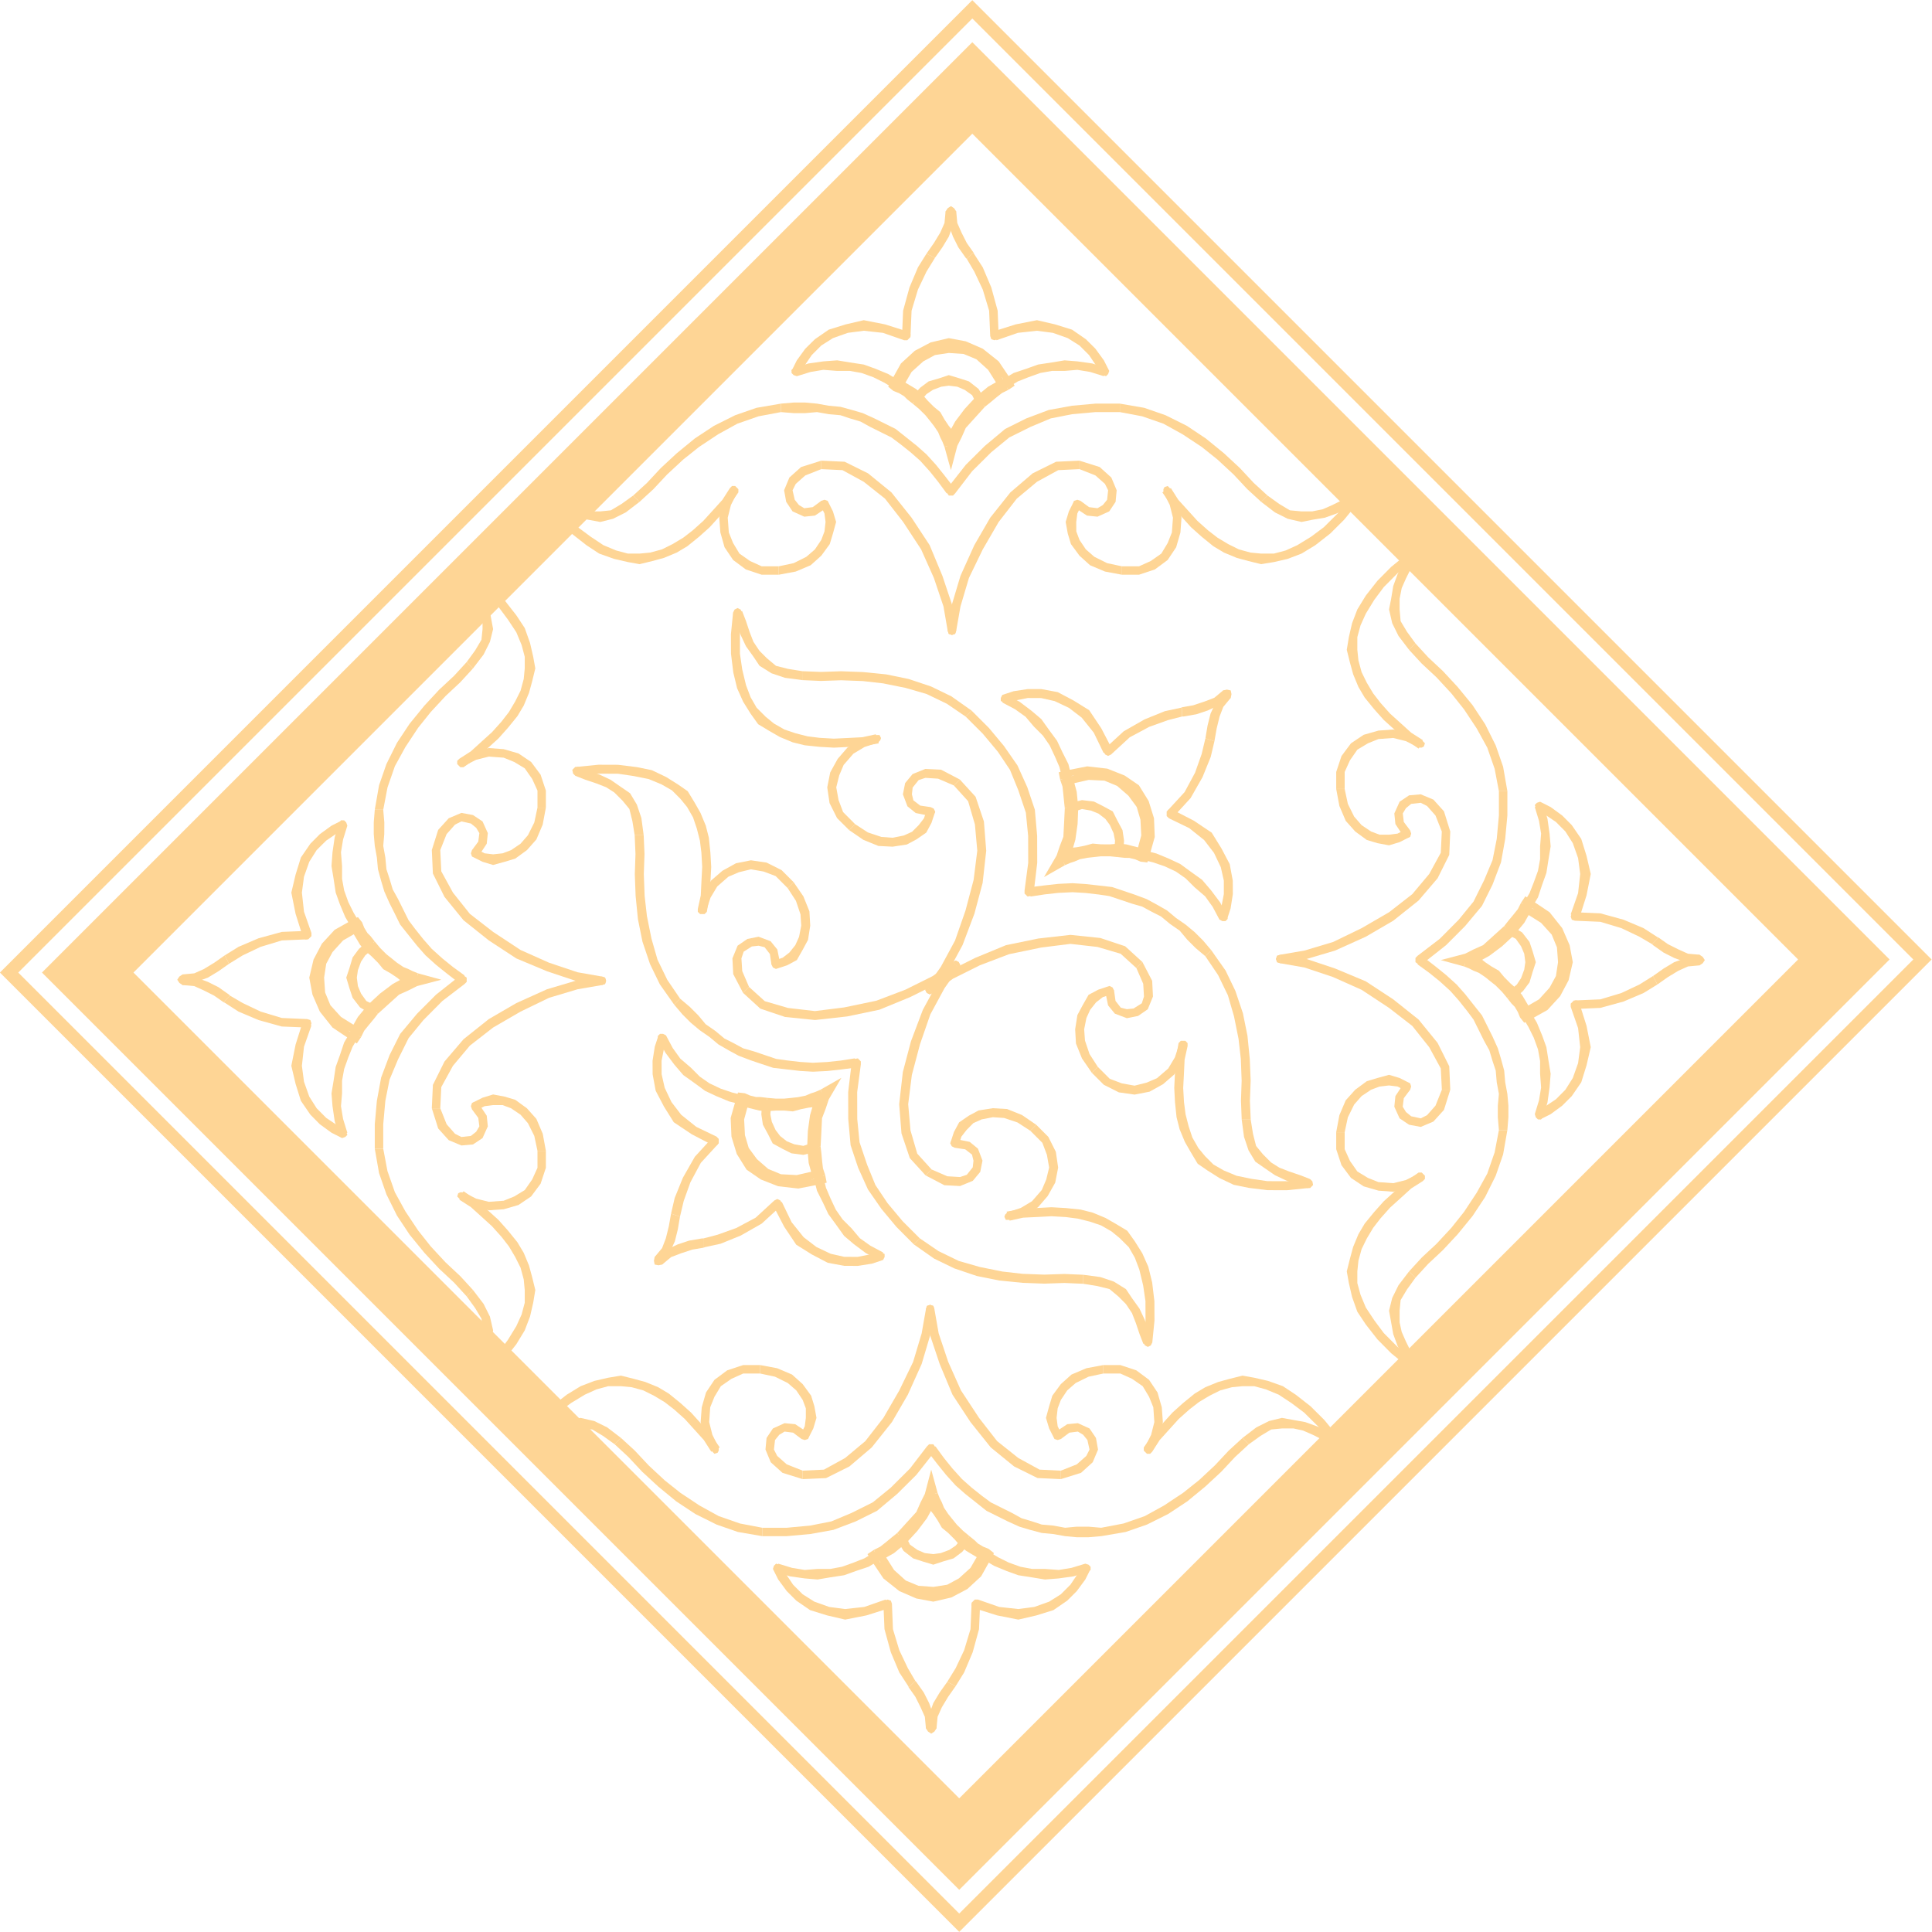  <svg version="1.1" id="Layer_1" xmlns="http://www.w3.org/2000/svg" xmlns:xlink="http://www.w3.org/1999/xlink" x="0px" y="0px"
	 viewBox="0 0 285.23 285.23" style="enable-background:new 0 0 285.23 285.23;" xml:space="preserve">
<style type="text/css">
	.st0{fill:#FED595;}
	.st1{fill:none;stroke:#FED595;stroke-width:9.553;stroke-miterlimit:10;}
	.st2{fill:none;stroke:#FED595;stroke-width:1.911;stroke-miterlimit:10;}
</style>
<g>
	<g>
		<g>
			<polygon class="st0" points="141.54,142.92 141.76,142.47 141.53,142.03 141.09,141.81 140.65,142.03 			"/>
			<polygon class="st0" points="137.53,172.65 137.53,172.65 135.42,170.32 134.42,166.89 134.08,163.02 134.62,158.71
				135.82,154.18 137.35,149.76 139.44,145.9 141.54,142.92 140.65,142.03 138.34,145.23 136.24,149.09 134.49,153.73
				133.29,158.27 132.75,163.02 133.09,167.33 134.32,170.98 136.65,173.53 136.65,173.53 			"/>
			<polygon class="st0" points="140.29,168.79 140.95,169.45 142.5,169.68 143.5,170.46 143.72,171.35 143.61,172.34 142.73,173.44
				141.74,173.77 139.86,173.66 137.53,172.65 136.65,173.53 139.42,174.98 141.74,175.1 143.62,174.33 144.72,173.01
				145.05,171.35 144.38,169.58 143.16,168.58 140.95,168.13 141.61,168.79 140.95,168.13 140.51,168.35 140.29,168.79
				140.51,169.23 140.95,169.45 			"/>
			<polygon class="st0" points="152.99,166.06 152.99,166.06 150.89,164.62 148.68,163.73 146.57,163.61 144.47,163.94
				143.04,164.71 141.6,165.7 140.83,167.13 140.29,168.79 141.61,168.79 141.94,167.8 142.71,166.81 143.7,165.81 144.92,165.26
				146.58,164.94 148.24,165.05 150.23,165.72 152.11,166.94 152.11,166.94 			"/>
			<polygon class="st0" points="148.61,178.88 148.94,180.1 151.38,179.44 153.25,178.23 154.68,176.57 155.79,174.59
				156.22,172.38 155.88,170.05 154.77,167.84 152.99,166.06 152.11,166.94 153.89,168.72 154.56,170.49 154.89,172.37
				154.46,174.14 153.8,175.69 152.36,177.34 150.71,178.33 148.72,178.99 149.06,180.21 148.72,178.99 148.39,179.32
				148.28,179.65 148.5,180.1 148.94,180.1 			"/>
			<polygon class="st0" points="168.8,198.4 170.12,198.19 170.44,194.98 170.43,192.11 170.1,189.34 169.53,187.02 168.64,185.02
				167.53,183.25 166.42,181.7 164.76,180.7 163.21,179.81 161.33,179.03 159.56,178.58 157.35,178.35 155.24,178.23 153.14,178.34
				151.04,178.44 148.61,178.88 149.06,180.21 151.04,179.77 153.15,179.67 155.25,179.56 157.35,179.68 159.12,179.91
				160.89,180.35 162.55,180.91 164.1,181.8 165.32,182.8 166.65,184.13 167.54,185.68 168.21,187.45 168.77,189.78 169.11,192.1
				169.12,194.98 168.8,198.18 170.12,197.96 168.8,198.18 169.02,198.62 169.46,198.85 169.9,198.63 170.12,198.19 			"/>
			<polygon class="st0" points="159.92,189.53 159.92,189.53 162.02,189.87 163.8,190.31 165.13,191.42 166.23,192.53
				167.12,193.86 167.68,195.3 168.24,196.96 168.8,198.4 170.12,197.96 169.56,196.52 169.01,194.86 168.23,193.2 167.12,191.65
				166.23,190.32 164.45,189.21 162.46,188.54 159.92,188.2 159.92,188.2 			"/>
			<polygon class="st0" points="134.91,183.71 134.91,183.71 137.9,185.81 140.89,187.26 144.21,188.38 147.53,189.05
				150.96,189.39 154.17,189.51 157.16,189.41 159.92,189.53 159.92,188.2 157.15,188.08 154.17,188.18 150.96,188.06
				147.97,187.72 144.65,187.05 141.55,186.16 138.56,184.71 135.79,182.82 135.79,182.82 			"/>
			<polygon class="st0" points="126.65,157.58 125.76,156.69 125.22,161.23 125.23,165.21 125.58,169.08 126.69,172.4
				128.14,175.61 130.14,178.49 132.36,181.15 134.91,183.71 135.79,182.82 133.24,180.27 131.02,177.61 129.24,174.95
				128.02,171.96 126.9,168.64 126.56,165.21 126.55,161.23 127.09,157.14 126.2,156.25 127.09,157.14 127.09,156.7 126.65,156.25
				126.09,156.36 125.76,156.69 			"/>
			<polygon class="st0" points="99.53,148.32 99.53,148.32 100.75,149.76 101.97,150.98 103.3,152.09 104.74,153.09 106.07,154.2
				107.62,155.09 109.06,155.87 110.83,156.54 112.49,157.1 114.15,157.65 116.15,157.88 118.14,158.11 120.02,158.22
				122.12,158.12 124.11,157.9 126.65,157.58 126.2,156.25 124.1,156.58 122.11,156.79 120.01,156.9 118.13,156.78 116.14,156.55
				114.59,156.33 112.93,155.77 111.27,155.21 109.72,154.77 108.28,153.99 106.95,153.32 105.62,152.21 104.18,151.21
				103.07,149.88 101.85,148.66 100.41,147.44 100.41,147.44 			"/>
			<polygon class="st0" points="93.7,123.31 93.7,123.31 93.82,126.08 93.72,129.06 93.84,132.27 94.18,135.7 94.85,139.02
				95.97,142.34 97.42,145.33 99.53,148.32 100.41,147.44 98.52,144.67 97.07,141.68 96.18,138.58 95.51,135.26 95.17,132.27
				95.05,129.06 95.15,126.08 95.03,123.31 95.03,123.31 			"/>
			<polygon class="st0" points="85.16,113.22 84.94,114.54 86.38,115.1 88.04,115.66 89.48,116.22 90.7,117 91.92,118.22
				92.92,119.44 93.36,121.21 93.7,123.31 95.03,123.31 94.69,120.77 94.02,118.78 93.02,117.11 91.58,116.12 90.14,115.12
				88.48,114.34 86.82,113.78 85.38,113.22 85.16,114.55 85.38,113.22 84.93,113.22 84.49,113.66 84.61,114.21 84.94,114.54 			"/>
			<polygon class="st0" points="103.13,134.29 104.35,134.62 104.79,132.19 104.89,130.09 105,127.99 104.88,125.89 104.65,123.67
				104.2,121.9 103.42,120.02 102.54,118.47 101.53,116.81 100.09,115.81 98.32,114.7 96.22,113.7 94,113.25 91.24,112.91
				88.36,112.9 85.16,113.22 85.16,114.55 88.37,114.22 91.24,114.23 93.56,114.57 95.78,115.02 97.66,115.8 99.21,116.69
				100.43,117.91 101.43,119.13 102.32,120.68 102.88,122.34 103.33,124.11 103.55,125.88 103.67,127.98 103.56,130.08
				103.46,132.19 103.02,134.18 104.24,134.51 103.02,134.18 103.02,134.62 103.36,134.95 104.02,134.95 104.35,134.62 			"/>
			<polygon class="st0" points="117.17,130.24 117.17,130.24 115.39,128.46 113.18,127.35 110.86,127.01 108.65,127.45
				106.66,128.55 105,129.98 103.79,131.86 103.13,134.29 104.24,134.51 104.9,132.52 105.89,130.87 107.54,129.43 109.09,128.77
				110.86,128.34 112.74,128.67 114.51,129.34 116.29,131.12 116.29,131.12 			"/>
			<polygon class="st0" points="113.89,142.39 114.55,143.05 116.21,142.51 117.64,141.74 118.52,140.19 119.29,138.76
				119.62,136.66 119.5,134.55 118.61,132.34 117.17,130.24 116.29,131.12 117.51,133 118.18,134.99 118.29,136.65 117.97,138.31
				117.42,139.53 116.54,140.63 115.54,141.4 114.55,141.73 115.21,142.4 114.55,141.73 114.11,141.95 113.89,142.39 114.11,142.84
				114.55,143.05 			"/>
			<polygon class="st0" points="110.58,145.7 110.58,145.7 109.58,143.37 109.46,141.49 109.79,140.5 111,139.73 112,139.62
				112.88,139.84 113.66,140.84 113.89,142.39 115.21,142.4 114.76,140.18 113.77,138.96 111.99,138.29 110.34,138.62 108.9,139.61
				108.13,141.49 108.25,143.81 109.7,146.58 109.7,146.58 			"/>
			<polygon class="st0" points="140.65,142.03 137.67,144.12 133.69,146.1 129.38,147.74 124.63,148.73 120.32,149.27
				116.34,148.81 112.91,147.81 110.58,145.7 109.7,146.58 112.25,148.91 115.9,150.14 120.33,150.59 125.08,150.06 129.83,149.07
				134.36,147.21 138.34,145.23 141.54,142.92 			"/>
			<polygon class="st0" points="141.54,142.92 141.76,142.47 141.53,142.03 141.09,141.81 140.65,142.03 			"/>
			<polygon class="st0" points="103.83,182.84 103.61,182.84 101.73,183.16 100.07,183.71 98.42,184.48 96.65,185.58 97.76,186.69
				99.08,185.59 100.52,185.04 102.18,184.49 104.06,184.17 103.83,184.17 			"/>
			<polygon class="st0" points="115.43,177.45 114.32,177.23 111.56,179.77 108.69,181.3 105.93,182.29 103.83,182.84
				103.83,184.17 106.38,183.62 109.36,182.41 112.45,180.65 115.21,178.12 114.1,177.89 115.21,178.12 115.43,177.67
				115.21,177.23 114.76,177.01 114.32,177.23 			"/>
			<polygon class="st0" points="129.72,186.01 129.72,184.91 128.28,185.23 126.62,185.56 124.63,185.55 122.64,185.1 120.53,184.1
				118.65,182.66 116.87,180.44 115.43,177.45 114.1,177.89 115.77,181.1 117.55,183.76 119.87,185.21 122.2,186.43 124.63,186.88
				126.63,186.89 128.73,186.56 130.38,186.01 130.38,184.91 130.38,186.01 130.6,185.57 130.6,185.13 130.16,184.91 129.72,184.91
							"/>
			<polygon class="st0" points="120.17,174.04 120.17,174.04 120.62,175.81 121.51,177.58 122.29,179.24 123.51,180.91
				124.62,182.46 126.06,183.68 127.84,185.01 129.72,186.01 130.38,184.91 128.5,183.91 126.94,182.8 125.72,181.35 124.39,180.02
				123.39,178.58 122.61,176.92 121.95,175.37 121.5,173.6 121.5,173.6 121.5,173.6 121.17,173.27 120.5,173.27 120.17,173.6
				120.17,174.04 			"/>
			<polygon class="st0" points="119.5,169.39 119.5,169.39 119.61,170.39 119.83,171.72 119.95,172.93 120.17,174.04 121.5,173.6
				121.27,172.49 120.94,171.5 120.94,170.39 120.82,169.4 120.82,169.4 120.82,169.4 120.6,168.95 120.16,168.73 119.72,168.95
				119.5,169.39 			"/>
			<polygon class="st0" points="121.91,162.32 121.02,161.43 120.36,162.98 119.81,164.64 119.6,167.07 119.5,169.39 120.82,169.4
				120.93,167.07 121.14,165.08 121.69,163.43 122.13,162.1 121.24,161.21 122.13,162.1 122.13,161.66 121.9,161.21 121.46,161.21
				121.02,161.43 			"/>
			<polygon class="st0" points="113.17,163.74 113.17,163.74 114.5,163.74 115.83,163.74 116.94,163.75 118.26,163.53
				119.37,163.31 120.25,163.09 121.13,162.65 121.91,162.32 121.24,161.21 120.47,161.54 119.81,161.76 118.92,161.98
				117.81,162.2 116.93,162.42 115.83,162.41 114.5,162.41 113.17,162.41 113.17,162.41 113.17,162.41 112.73,162.63 112.51,163.07
				112.73,163.51 113.17,163.74 			"/>
			<polygon class="st0" points="109.41,163.06 109.41,163.06 110.3,163.28 111.18,163.51 112.18,163.62 113.17,163.74
				113.17,162.41 112.18,162.29 111.62,162.18 110.74,161.96 109.85,161.73 109.85,161.73 109.85,161.73 109.41,161.73
				108.97,162.17 109.08,162.73 109.41,163.06 			"/>
			<polygon class="st0" points="98.33,153.51 97.22,153.51 98.22,155.39 99.55,157.17 100.88,158.72 102.44,159.83 104.1,161.05
				105.76,161.83 107.64,162.61 109.41,163.06 109.85,161.73 108.08,161.29 106.42,160.73 104.76,159.95 103.32,158.95
				101.99,157.62 100.44,156.29 99.32,154.73 98.32,152.85 97.22,152.85 98.32,152.85 97.88,152.63 97.44,152.63 97.11,152.96
				97.22,153.51 			"/>
			<polygon class="st0" points="106,168.91 105.78,167.8 102.79,166.36 100.57,164.58 99.13,162.7 98.13,160.59 97.68,158.6
				97.67,156.61 98,154.95 98.33,153.51 97.22,152.85 96.67,154.51 96.34,156.61 96.35,158.6 96.8,161.03 98.02,163.36
				99.47,165.68 102.13,167.46 105.34,169.13 105.11,168.02 105.34,169.13 105.78,169.13 106.11,168.8 106.11,168.14 105.78,167.8
							"/>
			<polygon class="st0" points="100.39,179.62 100.39,179.62 100.94,177.3 101.93,174.54 103.47,171.67 106,168.91 105.11,168.02
				102.58,170.78 100.82,173.87 99.61,176.85 99.07,179.18 99.07,179.18 			"/>
			<polygon class="st0" points="96.65,185.58 97.76,186.69 98.86,184.92 99.63,183.27 100.07,181.5 100.39,179.62 99.07,179.18
				98.74,181.05 98.3,182.82 97.75,184.26 96.65,185.58 97.76,186.69 96.65,185.58 96.54,186.13 96.65,186.69 97.21,186.8
				97.76,186.69 			"/>
			<polygon class="st0" points="119.16,169.5 119.16,169.5 119.28,170.5 119.39,171.71 119.73,172.93 119.84,174.15 121.83,173.49
				121.5,172.49 121.38,171.5 121.27,170.28 121.15,169.29 121.15,169.29 			"/>
			<polygon class="st0" points="122.02,162.65 120.8,161.21 120.14,162.76 119.59,164.64 119.27,166.96 119.16,169.5 121.15,169.29
				121.26,167.19 121.36,165.09 121.91,163.65 122.35,162.32 121.13,160.88 122.35,162.32 124.22,159.12 121.13,160.88 			"/>
			<polygon class="st0" points="113.06,164.06 113.06,164.06 114.5,163.96 115.83,163.96 117.05,164.08 118.26,163.75
				119.37,163.53 120.36,163.42 121.25,162.98 122.02,162.65 121.13,160.88 120.36,161.21 119.69,161.43 118.92,161.76
				117.81,161.98 116.82,162.09 115.82,162.19 114.5,162.19 113.28,162.08 113.28,162.08 			"/>
			<polygon class="st0" points="110.52,162.84 109.3,163.39 110.3,163.51 111.18,163.73 112.07,163.95 113.06,164.06 113.28,162.08
				112.28,161.96 111.62,161.96 110.74,161.74 109.96,161.4 108.75,161.95 109.96,161.4 108.96,161.29 108.75,161.95 			"/>
			<polygon class="st0" points="119.84,174.15 120.5,172.82 117.63,173.48 115.3,173.36 113.42,172.58 111.76,171.14 110.54,169.48
				109.98,167.59 109.86,165.27 110.52,162.84 108.75,161.95 107.87,165.05 107.99,167.81 108.77,170.36 110.22,172.68
				112.32,174.13 114.87,175.13 117.86,175.47 121.17,174.82 121.83,173.49 121.17,174.82 122.05,174.6 121.83,173.49 			"/>
			<polygon class="st0" points="121.91,162.32 121.02,161.43 120.36,162.98 119.81,164.64 119.6,167.07 119.5,169.39 120.82,169.4
				120.93,167.07 121.14,165.08 121.69,163.43 122.13,162.1 121.24,161.21 122.13,162.1 122.13,161.66 121.9,161.21 121.46,161.21
				121.02,161.43 			"/>
			<polygon class="st0" points="113.84,163.29 113.17,163.74 114.5,163.74 115.83,163.74 116.94,163.75 118.26,163.53
				119.37,163.31 120.25,163.09 121.13,162.65 121.91,162.32 121.24,161.21 120.47,161.54 119.81,161.76 118.92,161.98
				117.81,162.2 116.93,162.42 115.83,162.41 114.5,162.41 113.17,162.41 112.51,162.85 113.17,162.41 112.73,162.63 112.51,163.07
				112.73,163.51 113.17,163.74 			"/>
			<polygon class="st0" points="119.5,169.39 119.93,168.73 118.61,169.17 117.28,168.94 116.17,168.5 115.18,167.72 114.51,166.84
				113.95,165.62 113.73,164.51 113.84,163.29 112.51,162.85 112.4,164.51 112.63,166.05 113.41,167.49 114.08,168.82 115.51,169.6
				116.84,170.27 118.61,170.5 120.38,170.06 120.82,169.4 120.38,170.06 120.71,169.73 120.71,169.06 120.38,168.73 119.93,168.73
							"/>
		</g>
	</g>
	<g>
		<g>
			<polygon class="st0" points="88.86,145.43 89.33,145.27 89.48,144.8 89.33,144.33 88.86,144.17 			"/>
			<polygon class="st0" points="65,163.62 65,163.62 65.15,160.49 66.87,157.35 69.37,154.37 72.8,151.7 76.85,149.35 81.06,147.31
				85.27,146.05 88.86,145.43 88.86,144.17 84.96,144.8 80.75,146.05 76.23,148.09 72.17,150.45 68.43,153.43 65.62,156.72
				63.91,160.17 63.75,163.62 63.75,163.62 			"/>
			<polygon class="st0" points="69.68,162.84 69.68,163.78 70.61,165.04 70.77,166.29 70.3,167.08 69.52,167.7 68.12,167.86
				67.18,167.39 65.94,165.98 65,163.62 63.75,163.62 64.69,166.6 66.25,168.33 68.12,169.11 69.83,168.96 71.24,168.02
				72.02,166.29 71.86,164.72 70.61,162.84 70.61,163.78 70.61,162.84 70.15,162.68 69.68,162.84 69.52,163.31 69.68,163.78 			"/>
			<polygon class="st0" points="80.59,169.9 80.59,169.9 80.13,167.39 79.19,165.19 77.79,163.62 76.07,162.37 74.51,161.9
				72.8,161.58 71.24,162.06 69.68,162.84 70.61,163.78 71.55,163.31 72.8,163.15 74.2,163.15 75.45,163.62 76.85,164.57
				77.94,165.82 78.88,167.7 79.35,169.9 79.35,169.9 			"/>
			<polygon class="st0" points="68.43,175.86 67.81,176.96 69.99,178.21 72.17,178.68 74.36,178.53 76.54,177.9 78.41,176.64
				79.81,174.76 80.59,172.41 80.59,169.9 79.35,169.9 79.35,172.41 78.57,174.13 77.47,175.7 75.92,176.64 74.36,177.27
				72.17,177.43 70.3,176.96 68.43,176.02 67.81,177.11 68.43,176.02 67.96,176.02 67.65,176.17 67.5,176.64 67.81,176.96 			"/>
			<polygon class="st0" points="68.9,203.94 69.99,204.72 72.48,202.68 74.51,200.64 76.23,198.45 77.47,196.41 78.25,194.37
				78.72,192.33 79.03,190.45 78.57,188.57 78.1,186.84 77.32,184.96 76.38,183.39 74.98,181.66 73.58,180.09 72.02,178.68
				70.46,177.27 68.43,175.86 67.81,177.11 69.52,178.21 71.08,179.62 72.64,181.04 74.04,182.6 75.14,184.02 76.07,185.59
				76.85,187.15 77.32,188.88 77.47,190.45 77.47,192.33 77.01,194.06 76.23,195.78 74.98,197.82 73.58,199.7 71.55,201.74
				69.05,203.78 70.15,204.57 69.05,203.78 68.9,204.25 69.05,204.72 69.52,204.88 69.99,204.72 			"/>
			<polygon class="st0" points="68.9,191.39 68.9,191.39 70.15,193.12 71.08,194.68 71.24,196.41 71.24,197.98 70.93,199.55
				70.3,200.96 69.52,202.53 68.9,203.94 70.15,204.57 70.77,203.15 71.55,201.59 72.17,199.86 72.49,197.98 72.8,196.41
				72.33,194.37 71.39,192.49 69.83,190.45 69.83,190.45 			"/>
			<polygon class="st0" points="55.33,169.59 55.33,169.59 55.96,173.19 57.05,176.33 58.61,179.47 60.48,182.29 62.66,184.96
				64.84,187.31 67.03,189.35 68.9,191.39 69.83,190.45 67.96,188.41 65.78,186.37 63.6,184.02 61.73,181.66 59.85,178.84
				58.3,176.02 57.2,172.88 56.58,169.59 56.58,169.59 			"/>
			<polygon class="st0" points="67.96,145.27 67.96,144.01 64.38,146.84 61.57,149.66 59.08,152.64 57.51,155.78 56.27,159.08
				55.64,162.52 55.33,165.98 55.33,169.59 56.58,169.59 56.58,165.98 56.89,162.52 57.51,159.39 58.76,156.41 60.32,153.27
				62.5,150.61 65.31,147.78 68.59,145.27 68.59,144.01 68.59,145.27 68.9,144.96 68.9,144.33 68.43,144.01 67.96,144.01 			"/>
			<polygon class="st0" points="55.33,119.54 55.33,119.54 55.18,121.43 55.18,123.15 55.33,124.88 55.64,126.6 55.8,128.33
				56.27,130.05 56.74,131.62 57.51,133.35 58.3,134.92 59.07,136.49 60.32,138.06 61.57,139.62 62.82,141.04 64.38,142.45
				65.94,143.7 67.96,145.27 68.59,144.01 66.87,142.76 65.31,141.5 63.75,140.09 62.51,138.68 61.26,137.11 60.32,135.86
				59.54,134.29 58.76,132.72 57.98,131.31 57.51,129.74 57.05,128.33 56.89,126.6 56.58,124.88 56.73,123.15 56.74,121.43
				56.58,119.55 56.58,119.55 			"/>
			<polygon class="st0" points="68.9,97.74 68.9,97.74 67.03,99.78 64.84,101.82 62.66,104.17 60.48,106.84 58.61,109.66
				57.05,112.8 55.96,115.94 55.33,119.54 56.58,119.55 57.21,116.25 58.3,113.11 59.85,110.29 61.72,107.46 63.6,105.11
				65.78,102.76 67.96,100.72 69.83,98.68 69.83,98.68 			"/>
			<polygon class="st0" points="69.99,84.56 68.9,85.35 69.52,86.76 70.3,88.33 70.93,89.74 71.24,91.15 71.24,92.88 71.08,94.45
				70.15,96.02 68.9,97.74 69.83,98.68 71.39,96.64 72.33,94.76 72.8,92.88 72.48,91.15 72.17,89.42 71.55,87.7 70.77,86.13
				70.15,84.72 69.05,85.5 70.15,84.72 69.83,84.41 69.21,84.41 68.9,84.88 68.9,85.35 			"/>
			<polygon class="st0" points="67.81,112.17 68.43,113.27 70.46,111.86 72.02,110.44 73.58,109.03 74.98,107.46 76.38,105.74
				77.32,104.17 78.1,102.29 78.57,100.57 79.03,98.68 78.72,96.96 78.25,94.92 77.47,92.72 76.23,90.84 74.51,88.64 72.48,86.6
				69.99,84.56 69.05,85.5 71.55,87.54 73.58,89.58 74.98,91.46 76.23,93.35 77.01,95.23 77.47,96.96 77.47,98.68 77.32,100.25
				76.85,101.98 76.07,103.54 75.14,105.11 74.04,106.53 72.64,108.09 71.08,109.5 69.52,110.92 67.81,112.02 68.43,113.11
				67.81,112.02 67.5,112.33 67.5,112.8 67.96,113.27 68.43,113.27 			"/>
			<polygon class="st0" points="80.59,119.23 80.59,119.23 80.59,116.72 79.81,114.37 78.41,112.49 76.54,111.23 74.36,110.6
				72.17,110.44 69.99,110.92 67.81,112.17 68.43,113.11 70.3,112.17 72.17,111.7 74.36,111.86 75.91,112.49 77.47,113.43
				78.57,115 79.35,116.72 79.35,119.23 79.35,119.23 			"/>
			<polygon class="st0" points="69.68,125.51 69.68,126.45 71.24,127.23 72.8,127.7 74.51,127.23 76.07,126.76 77.79,125.51
				79.19,123.93 80.12,121.74 80.59,119.23 79.35,119.23 78.88,121.43 77.94,123.31 76.85,124.56 75.45,125.51 74.2,125.98
				72.8,126.13 71.55,125.98 70.61,125.51 70.61,126.45 70.61,125.51 70.15,125.35 69.68,125.51 69.52,125.98 69.68,126.45 			"/>
			<polygon class="st0" points="65,125.5 65,125.5 65.93,123.15 67.18,121.74 68.12,121.27 69.52,121.58 70.3,122.21 70.77,123
				70.61,124.25 69.68,125.51 70.61,126.45 71.86,124.56 72.02,123 71.24,121.27 69.83,120.33 68.12,120.01 66.25,120.8
				64.69,122.52 63.75,125.5 63.75,125.5 			"/>
			<polygon class="st0" points="88.86,144.17 85.27,143.54 81.06,142.13 76.85,140.25 72.8,137.58 69.37,134.92 66.87,131.78
				65.15,128.64 65,125.5 63.75,125.5 63.91,128.96 65.62,132.41 68.43,135.86 72.17,138.84 76.23,141.5 80.75,143.39 84.96,144.8
				88.86,145.43 			"/>
			<polygon class="st0" points="88.86,145.43 89.33,145.27 89.48,144.8 89.33,144.33 88.86,144.17 			"/>
			<polygon class="st0" points="33.97,147 33.81,146.84 32.25,145.74 30.69,144.96 28.98,144.33 26.95,143.86 26.95,145.43
				28.67,145.58 30.07,146.21 31.63,147 33.19,148.09 33.03,147.94 			"/>
			<polygon class="st0" points="45.98,151.39 45.35,150.45 41.61,150.29 38.49,149.35 35.84,148.09 33.97,147 33.03,147.94
				35.22,149.35 38.18,150.6 41.61,151.55 45.35,151.7 44.73,150.76 45.35,151.7 45.82,151.55 45.98,151.08 45.82,150.6
				45.35,150.45 			"/>
			<polygon class="st0" points="50.03,167.55 50.81,166.76 49.56,165.98 48.16,165.04 46.75,163.62 45.66,161.9 44.88,159.7
				44.57,157.35 44.88,154.53 45.98,151.39 44.73,150.76 43.64,154.21 43.01,157.35 43.64,160.02 44.42,162.52 45.82,164.56
				47.22,165.98 48.94,167.23 50.5,168.02 51.28,167.23 50.5,168.02 50.97,167.86 51.28,167.55 51.12,167.08 50.81,166.76 			"/>
			<polygon class="st0" points="51.74,152.33 51.74,152.33 50.81,153.9 50.18,155.78 49.56,157.51 49.25,159.55 48.94,161.43
				49.09,163.31 49.41,165.51 50.03,167.55 51.28,167.23 50.65,165.19 50.34,163.31 50.5,161.43 50.5,159.55 50.81,157.82
				51.43,156.09 52.06,154.53 52.99,152.96 52.99,152.96 52.99,152.96 52.99,152.49 52.52,152.02 52.06,152.02 51.74,152.33 			"/>
			<polygon class="st0" points="54.55,148.56 54.55,148.56 53.93,149.35 53.15,150.45 52.37,151.39 51.74,152.33 52.99,152.96
				53.62,152.02 54.08,151.08 54.86,150.29 55.49,149.51 55.49,149.51 55.49,149.51 55.64,149.03 55.49,148.56 55.02,148.41
				54.55,148.56 			"/>
			<polygon class="st0" points="61.26,145.27 61.26,144.01 59.7,144.64 58.14,145.43 56.27,147 54.55,148.56 55.49,149.51
				57.2,147.94 58.76,146.68 60.32,145.9 61.57,145.27 61.57,144.01 61.57,145.27 61.88,144.96 62.04,144.49 61.73,144.17
				61.26,144.01 			"/>
			<polygon class="st0" points="54.08,140.09 54.08,140.09 55.02,141.04 55.96,141.98 56.74,142.76 57.83,143.54 58.76,144.17
				59.54,144.64 60.48,144.96 61.26,145.27 61.57,144.01 60.79,143.7 60.17,143.39 59.39,142.92 58.45,142.29 57.67,141.82
				56.89,141.04 55.96,140.09 55.02,139.15 55.02,139.15 55.02,139.15 54.55,139 54.08,139.15 53.93,139.62 54.08,140.09 			"/>
			<polygon class="st0" points="51.9,136.96 51.9,136.96 52.37,137.74 52.84,138.52 53.46,139.31 54.08,140.09 55.02,139.15
				54.4,138.37 54.08,137.9 53.62,137.11 53.15,136.33 53.15,136.33 53.15,136.33 52.84,136.02 52.21,136.02 51.9,136.49
				51.9,136.96 			"/>
			<polygon class="st0" points="50.81,122.37 50.03,121.58 49.41,123.62 49.09,125.82 48.94,127.86 49.25,129.74 49.56,131.78
				50.18,133.51 50.97,135.39 51.9,136.96 53.15,136.33 52.21,134.76 51.43,133.19 50.81,131.46 50.5,129.74 50.5,127.86
				50.34,125.82 50.65,123.94 51.28,121.9 50.5,121.11 51.28,121.9 51.12,121.43 50.81,121.11 50.34,121.11 50.03,121.58 			"/>
			<polygon class="st0" points="45.35,138.68 45.98,137.74 44.88,134.6 44.57,131.78 44.88,129.43 45.66,127.23 46.75,125.5
				48.16,124.1 49.56,123.15 50.81,122.37 50.5,121.11 48.94,121.9 47.22,123.15 45.82,124.56 44.42,126.6 43.64,129.12
				43.01,131.78 43.64,134.92 44.73,138.37 45.35,137.43 44.73,138.37 45.04,138.68 45.51,138.68 45.98,138.21 45.98,137.74 			"/>
			<polygon class="st0" points="33.81,142.29 33.81,142.29 35.84,141.04 38.49,139.78 41.61,138.84 45.35,138.68 45.35,137.43
				41.61,137.58 38.18,138.52 35.22,139.78 33.19,141.04 33.19,141.04 			"/>
			<polygon class="st0" points="26.95,143.86 26.95,145.43 28.98,144.96 30.69,144.33 32.25,143.39 33.81,142.29 33.19,141.04
				31.63,142.13 30.07,143.08 28.67,143.7 26.95,143.86 26.95,145.43 26.95,143.86 26.48,144.17 26.17,144.64 26.48,145.11
				26.95,145.43 			"/>
			<polygon class="st0" points="54.24,148.41 54.24,148.41 53.62,149.19 52.84,150.13 52.21,151.23 51.43,152.17 53.31,153.11
				53.77,152.17 54.4,151.39 55.18,150.45 55.8,149.66 55.8,149.66 			"/>
			<polygon class="st0" points="61.1,145.58 61.26,143.7 59.7,144.33 57.98,145.27 56.11,146.68 54.24,148.41 55.8,149.66
				57.36,148.25 58.92,146.84 60.32,146.21 61.57,145.58 61.72,143.7 61.57,145.58 65.15,144.64 61.72,143.7 			"/>
			<polygon class="st0" points="53.77,140.25 53.77,140.25 54.86,141.19 55.8,142.13 56.58,143.08 57.67,143.7 58.61,144.33
				59.39,144.96 60.32,145.27 61.1,145.58 61.72,143.7 60.95,143.39 60.32,143.08 59.54,142.76 58.61,142.13 57.83,141.5
				57.05,140.88 56.11,139.94 55.33,139 55.33,139 			"/>
			<polygon class="st0" points="52.84,137.58 51.59,137.11 52.21,137.9 52.68,138.68 53.15,139.47 53.77,140.25 55.33,139
				54.71,138.21 54.24,137.74 53.77,136.96 53.46,136.17 52.21,135.7 53.46,136.17 52.84,135.39 52.21,135.7 			"/>
			<polygon class="st0" points="51.43,152.17 52.84,151.7 50.34,150.13 48.78,148.41 48,146.52 47.85,144.33 48.16,142.29
				49.09,140.56 50.65,138.84 52.84,137.58 52.21,135.7 49.41,137.27 47.53,139.31 46.29,141.66 45.66,144.33 46.13,146.84
				47.22,149.35 49.09,151.7 51.9,153.58 53.31,153.11 51.9,153.58 52.68,154.05 53.31,153.11 			"/>
			<polygon class="st0" points="61.26,145.27 61.26,144.01 59.7,144.64 58.14,145.43 56.27,147 54.55,148.56 55.49,149.51
				57.2,147.94 58.76,146.68 60.32,145.9 61.57,145.27 61.57,144.01 61.57,145.27 61.88,144.96 62.04,144.49 61.73,144.17
				61.26,144.01 			"/>
			<polygon class="st0" points="54.86,140.25 54.08,140.09 55.02,141.04 55.96,141.98 56.74,142.76 57.83,143.54 58.76,144.17
				59.54,144.64 60.48,144.96 61.26,145.27 61.57,144.01 60.79,143.7 60.17,143.39 59.39,142.92 58.45,142.29 57.67,141.82
				56.89,141.04 55.96,140.09 55.02,139.15 54.24,139 55.02,139.15 54.55,139 54.08,139.15 53.93,139.62 54.08,140.09 			"/>
			<polygon class="st0" points="54.55,148.56 55.33,148.41 54.08,147.78 53.3,146.68 52.84,145.58 52.68,144.33 52.84,143.23
				53.3,141.98 53.93,141.04 54.86,140.25 54.24,139 52.99,140.09 52.06,141.35 51.59,142.92 51.12,144.33 51.59,145.9
				52.06,147.31 53.15,148.72 54.71,149.66 55.49,149.51 54.71,149.66 55.18,149.66 55.64,149.19 55.64,148.72 55.33,148.41 			"/>
		</g>
	</g>
	<g>
		<g>
			<polygon class="st0" points="136.7,193.27 136.85,192.8 137.32,192.64 137.79,192.8 137.95,193.27 			"/>
			<polygon class="st0" points="118.5,217.12 118.5,217.12 121.64,216.97 124.77,215.25 127.75,212.76 130.42,209.33 132.77,205.27
				134.81,201.06 136.07,196.85 136.7,193.27 137.95,193.27 137.32,197.16 136.07,201.37 134.03,205.9 131.68,209.95 128.7,213.69
				125.4,216.5 121.95,218.22 118.5,218.37 118.5,218.37 			"/>
			<polygon class="st0" points="119.28,212.45 118.34,212.45 117.09,211.51 115.83,211.35 115.05,211.82 114.42,212.6 114.26,214
				114.74,214.94 116.15,216.19 118.5,217.12 118.5,218.37 115.52,217.44 113.79,215.88 113.01,214 113.17,212.29 114.11,210.89
				115.83,210.11 117.4,210.26 119.28,211.51 118.34,211.51 119.28,211.51 119.44,211.98 119.28,212.45 118.81,212.6 118.34,212.45
							"/>
			<polygon class="st0" points="112.23,201.53 112.23,201.53 114.74,202 116.93,202.93 118.5,204.34 119.75,206.05 120.23,207.61
				120.54,209.33 120.07,210.89 119.28,212.45 118.34,211.51 118.81,210.57 118.97,209.33 118.97,207.92 118.5,206.67
				117.56,205.27 116.3,204.18 114.42,203.25 112.23,202.78 112.23,202.78 			"/>
			<polygon class="st0" points="106.26,213.69 105.17,214.32 103.91,212.13 103.44,209.95 103.6,207.77 104.23,205.58
				105.48,203.71 107.36,202.31 109.72,201.53 112.23,201.53 112.23,202.78 109.72,202.78 107.99,203.56 106.42,204.65
				105.48,206.21 104.85,207.77 104.7,209.95 105.17,211.82 106.11,213.69 105.01,214.32 106.11,213.69 106.11,214.16
				105.95,214.47 105.48,214.63 105.17,214.32 			"/>
			<polygon class="st0" points="78.19,213.22 77.4,212.13 79.44,209.64 81.48,207.61 83.68,205.9 85.72,204.65 87.75,203.87
				89.79,203.4 91.68,203.09 93.56,203.56 95.28,204.03 97.17,204.8 98.74,205.74 100.46,207.14 102.03,208.55 103.44,210.11
				104.85,211.67 106.26,213.69 105.01,214.32 103.91,212.6 102.5,211.04 101.09,209.48 99.52,208.08 98.11,206.99 96.54,206.05
				94.97,205.27 93.25,204.8 91.68,204.65 89.79,204.65 88.07,205.12 86.34,205.9 84.3,207.14 82.42,208.55 80.38,210.57
				78.34,213.07 77.56,211.98 78.34,213.07 77.87,213.23 77.4,213.07 77.24,212.6 77.4,212.13 			"/>
			<polygon class="st0" points="90.74,213.22 90.74,213.22 89.01,211.98 87.44,211.04 85.72,210.89 84.15,210.89 82.58,211.2
				81.17,211.82 79.6,212.6 78.19,213.22 77.56,211.98 78.97,211.35 80.54,210.57 82.26,209.95 84.15,209.64 85.72,209.33
				87.75,209.8 89.64,210.73 91.68,212.29 91.68,212.29 			"/>
			<polygon class="st0" points="112.54,226.79 112.54,226.79 108.93,226.17 105.79,225.08 102.66,223.52 99.83,221.65 97.17,219.46
				94.81,217.28 92.77,215.1 90.74,213.22 91.68,212.29 93.72,214.16 95.76,216.34 98.11,218.53 100.46,220.4 103.28,222.27
				106.11,223.83 109.24,224.92 112.54,225.55 112.54,225.55 			"/>
			<polygon class="st0" points="136.85,214.16 138.11,214.16 135.28,217.75 132.46,220.55 129.48,223.05 126.34,224.61
				123.05,225.86 119.6,226.48 116.15,226.79 112.54,226.79 112.54,225.55 116.15,225.55 119.6,225.23 122.74,224.61 125.72,223.36
				128.85,221.8 131.52,219.62 134.34,216.81 136.85,213.54 138.11,213.54 136.85,213.54 137.17,213.22 137.79,213.22
				138.11,213.69 138.11,214.16 			"/>
			<polygon class="st0" points="162.58,226.79 162.58,226.79 160.7,226.95 158.97,226.95 157.25,226.79 155.52,226.48 153.8,226.32
				152.07,225.86 150.5,225.39 148.78,224.61 147.21,223.83 145.64,223.05 144.07,221.8 142.5,220.55 141.09,219.31 139.68,217.75
				138.42,216.19 136.85,214.16 138.11,213.54 139.36,215.25 140.62,216.81 142.03,218.37 143.44,219.62 145.01,220.87
				146.27,221.8 147.83,222.58 149.4,223.36 150.81,224.14 152.38,224.61 153.8,225.08 155.52,225.23 157.25,225.55 158.97,225.39
				160.7,225.39 162.58,225.55 162.58,225.55 			"/>
			<polygon class="st0" points="184.38,213.22 184.38,213.22 182.34,215.1 180.3,217.28 177.95,219.46 175.29,221.65 172.46,223.52
				169.33,225.08 166.19,226.17 162.58,226.79 162.58,225.55 165.88,224.92 169.01,223.83 171.84,222.27 174.66,220.4
				177.01,218.53 179.36,216.34 181.4,214.16 183.44,212.29 183.44,212.29 			"/>
			<polygon class="st0" points="197.56,212.13 196.78,213.22 195.36,212.6 193.8,211.82 192.38,211.2 190.97,210.89 189.25,210.89
				187.68,211.04 186.11,211.98 184.38,213.22 183.44,212.29 185.48,210.73 187.36,209.79 189.25,209.33 190.97,209.64
				192.7,209.95 194.42,210.57 195.99,211.35 197.4,211.98 196.62,213.07 197.4,211.98 197.72,212.29 197.72,212.91 197.25,213.22
				196.78,213.22 			"/>
			<polygon class="st0" points="169.95,214.32 168.86,213.69 170.27,211.67 171.68,210.11 173.09,208.55 174.66,207.14
				176.38,205.74 177.95,204.8 179.84,204.03 181.56,203.56 183.44,203.09 185.17,203.4 187.21,203.87 189.4,204.65 191.29,205.9
				193.48,207.61 195.52,209.64 197.56,212.13 196.62,213.07 194.58,210.57 192.54,208.55 190.66,207.14 188.78,205.9
				186.89,205.12 185.17,204.65 183.44,204.65 181.88,204.8 180.15,205.27 178.58,206.05 177.01,206.99 175.6,208.08 174.03,209.48
				172.62,211.04 171.21,212.6 170.11,214.32 169.01,213.69 170.11,214.32 169.8,214.63 169.33,214.63 168.86,214.16 168.86,213.69
							"/>
			<polygon class="st0" points="162.89,201.53 162.89,201.53 165.4,201.53 167.76,202.31 169.64,203.71 170.89,205.58
				171.52,207.77 171.68,209.95 171.21,212.13 169.95,214.32 169.01,213.69 169.95,211.82 170.42,209.95 170.27,207.77
				169.64,206.21 168.7,204.65 167.13,203.56 165.4,202.78 162.89,202.78 162.89,202.78 			"/>
			<polygon class="st0" points="156.62,212.45 155.68,212.45 154.89,210.89 154.42,209.33 154.89,207.61 155.36,206.05
				156.62,204.34 158.19,202.93 160.38,202 162.89,201.53 162.89,202.78 160.7,203.25 158.81,204.18 157.56,205.27 156.62,206.68
				156.15,207.92 155.99,209.33 156.15,210.57 156.62,211.51 155.68,211.51 156.62,211.51 156.78,211.98 156.62,212.45
				156.15,212.6 155.68,212.45 			"/>
			<polygon class="st0" points="156.62,217.12 156.62,217.12 158.97,216.19 160.38,214.94 160.85,214.01 160.54,212.6
				159.91,211.82 159.13,211.35 157.88,211.51 156.62,212.45 155.68,211.51 157.56,210.26 159.13,210.11 160.85,210.89
				161.8,212.29 162.11,214.01 161.32,215.88 159.6,217.44 156.62,218.37 156.62,218.37 			"/>
			<polygon class="st0" points="137.95,193.27 138.58,196.85 139.99,201.06 141.87,205.27 144.54,209.33 147.21,212.76
				150.34,215.25 153.48,216.97 156.62,217.12 156.62,218.37 153.17,218.21 149.72,216.5 146.27,213.69 143.28,209.95 140.62,205.9
				138.73,201.37 137.32,197.16 136.7,193.27 			"/>
			<polygon class="st0" points="136.7,193.27 136.85,192.8 137.32,192.64 137.79,192.8 137.95,193.27 			"/>
			<polygon class="st0" points="135.13,248.16 135.28,248.31 136.38,249.87 137.17,251.43 137.79,253.14 138.26,255.17
				136.7,255.17 136.54,253.46 135.91,252.05 135.13,250.49 134.03,248.94 134.19,249.09 			"/>
			<polygon class="st0" points="130.73,236.15 131.68,236.77 131.83,240.52 132.77,243.63 134.03,246.28 135.13,248.16
				134.19,249.09 132.77,246.91 131.52,243.94 130.58,240.52 130.42,236.77 131.36,237.4 130.42,236.77 130.58,236.31
				131.05,236.15 131.52,236.31 131.68,236.77 			"/>
			<polygon class="st0" points="114.58,232.09 115.36,231.31 116.15,232.56 117.09,233.96 118.5,235.37 120.23,236.46
				122.42,237.24 124.77,237.55 127.6,237.24 130.73,236.15 131.36,237.4 127.91,238.49 124.77,239.11 122.11,238.49 119.6,237.71
				117.56,236.31 116.15,234.9 114.89,233.19 114.11,231.63 114.89,230.85 114.11,231.63 114.26,231.16 114.58,230.85 115.05,231
				115.36,231.31 			"/>
			<polygon class="st0" points="129.79,230.38 129.79,230.38 128.23,231.31 126.34,231.94 124.62,232.56 122.58,232.87
				120.7,233.19 118.81,233.03 116.62,232.72 114.58,232.09 114.89,230.85 116.93,231.47 118.81,231.78 120.7,231.63 122.58,231.63
				124.3,231.31 126.03,230.69 127.6,230.07 129.17,229.13 129.17,229.13 129.17,229.13 129.64,229.13 130.11,229.6 130.11,230.07
				129.79,230.38 			"/>
			<polygon class="st0" points="133.56,227.57 133.56,227.57 132.77,228.19 131.68,228.97 130.73,229.76 129.79,230.38
				129.17,229.13 130.11,228.51 131.05,228.04 131.83,227.26 132.62,226.64 132.62,226.64 132.62,226.64 133.09,226.48
				133.56,226.64 133.72,227.1 133.56,227.57 			"/>
			<polygon class="st0" points="136.85,220.87 138.11,220.87 137.48,222.43 136.7,223.99 135.13,225.86 133.56,227.57
				132.62,226.64 134.19,224.92 135.44,223.36 136.23,221.8 136.85,220.55 138.11,220.55 136.85,220.55 137.17,220.24
				137.64,220.09 137.95,220.4 138.11,220.87 			"/>
			<polygon class="st0" points="142.03,228.04 142.03,228.04 141.09,227.1 140.15,226.17 139.36,225.39 138.58,224.3 137.95,223.36
				137.48,222.58 137.17,221.65 136.85,220.87 138.11,220.55 138.42,221.33 138.73,221.96 139.21,222.74 139.84,223.67
				140.31,224.45 141.09,225.23 142.03,226.17 142.97,227.1 142.97,227.1 142.97,227.1 143.13,227.57 142.97,228.04 142.5,228.19
				142.03,228.04 			"/>
			<polygon class="st0" points="145.17,230.22 145.17,230.22 144.38,229.76 143.6,229.29 142.82,228.66 142.03,228.04 142.97,227.1
				143.76,227.73 144.23,228.04 145.01,228.51 145.8,228.97 145.8,228.97 145.8,228.97 146.11,229.29 146.11,229.91 145.64,230.22
				145.17,230.22 			"/>
			<polygon class="st0" points="159.76,231.31 160.54,232.09 158.5,232.72 156.31,233.03 154.27,233.19 152.38,232.88
				150.34,232.56 148.62,231.94 146.74,231.16 145.17,230.22 145.8,228.97 147.36,229.91 148.93,230.69 150.66,231.31
				152.38,231.63 154.27,231.63 156.31,231.78 158.19,231.47 160.23,230.85 161.01,231.63 160.23,230.85 160.7,231 161.01,231.31
				161.01,231.78 160.54,232.09 			"/>
			<polygon class="st0" points="143.44,236.77 144.38,236.15 147.52,237.24 150.34,237.55 152.7,237.24 154.89,236.46
				156.62,235.37 158.03,233.96 158.97,232.56 159.76,231.31 161.01,231.63 160.23,233.19 158.97,234.9 157.56,236.31
				155.52,237.71 153.01,238.49 150.34,239.11 147.21,238.49 143.76,237.4 144.7,236.77 143.76,237.4 143.44,237.08 143.44,236.62
				143.91,236.15 144.38,236.15 			"/>
			<polygon class="st0" points="139.84,248.31 139.84,248.31 141.09,246.28 142.34,243.63 143.28,240.52 143.44,236.77
				144.7,236.77 144.54,240.52 143.6,243.94 142.34,246.91 141.09,248.93 141.09,248.93 			"/>
			<polygon class="st0" points="138.26,255.17 136.7,255.17 137.17,253.14 137.79,251.43 138.73,249.87 139.84,248.31
				141.09,248.93 139.99,250.49 139.05,252.05 138.42,253.46 138.26,255.17 136.7,255.17 138.26,255.17 137.95,255.64
				137.48,255.95 137.01,255.64 136.7,255.17 			"/>
			<polygon class="st0" points="133.72,227.88 133.72,227.88 132.93,228.51 131.99,229.29 130.89,229.91 129.95,230.69
				129.01,228.82 129.95,228.35 130.73,227.73 131.68,226.95 132.46,226.32 132.46,226.32 			"/>
			<polygon class="st0" points="136.54,221.02 138.42,220.87 137.79,222.43 136.85,224.14 135.44,226.01 133.72,227.88
				132.46,226.32 133.87,224.77 135.29,223.21 135.91,221.8 136.54,220.55 138.42,220.4 136.54,220.55 137.48,216.97 138.42,220.4
							"/>
			<polygon class="st0" points="141.87,228.35 141.87,228.35 140.93,227.26 139.99,226.32 139.05,225.55 138.42,224.45
				137.79,223.52 137.17,222.74 136.85,221.8 136.54,221.02 138.42,220.4 138.73,221.18 139.05,221.8 139.36,222.58 139.99,223.52
				140.62,224.3 141.25,225.08 142.19,226.01 143.13,226.79 143.13,226.79 			"/>
			<polygon class="st0" points="144.54,229.29 145.01,230.53 144.23,229.91 143.44,229.44 142.66,228.97 141.87,228.35
				143.13,226.79 143.91,227.42 144.38,227.88 145.17,228.35 145.95,228.66 146.42,229.91 145.95,228.66 146.74,229.29
				146.42,229.91 			"/>
			<polygon class="st0" points="129.95,230.69 130.42,229.29 131.99,231.78 133.72,233.34 135.6,234.12 137.79,234.28
				139.84,233.96 141.56,233.03 143.28,231.47 144.54,229.29 146.42,229.91 144.85,232.72 142.82,234.59 140.46,235.84
				137.79,236.46 135.28,235.99 132.77,234.9 130.42,233.03 128.54,230.22 129.01,228.82 128.54,230.22 128.07,229.44
				129.01,228.82 			"/>
			<polygon class="st0" points="136.85,220.87 138.11,220.87 137.48,222.43 136.7,223.99 135.13,225.86 133.56,227.57
				132.62,226.64 134.19,224.92 135.44,223.36 136.23,221.8 136.85,220.55 138.11,220.55 136.85,220.55 137.17,220.24
				137.64,220.09 137.95,220.4 138.11,220.87 			"/>
			<polygon class="st0" points="141.87,227.26 142.03,228.04 141.09,227.1 140.15,226.17 139.36,225.39 138.58,224.3 137.95,223.36
				137.48,222.58 137.17,221.65 136.85,220.87 138.11,220.55 138.42,221.33 138.73,221.96 139.21,222.74 139.84,223.67
				140.31,224.45 141.09,225.23 142.03,226.17 142.97,227.1 143.13,227.88 142.97,227.1 143.13,227.57 142.97,228.04 142.5,228.19
				142.03,228.04 			"/>
			<polygon class="st0" points="133.56,227.57 133.72,226.79 134.34,228.04 135.44,228.82 136.54,229.29 137.79,229.44
				138.89,229.29 140.15,228.82 141.09,228.19 141.87,227.26 143.13,227.88 142.03,229.13 140.78,230.07 139.21,230.53 137.79,231
				136.23,230.53 134.81,230.07 133.4,228.97 132.46,227.42 132.62,226.64 132.46,227.42 132.46,226.95 132.93,226.48 133.4,226.48
				133.72,226.79 			"/>
		</g>
	</g>
	<g>
		<g>
			<polygon class="st0" points="141.17,93.12 141.01,93.58 140.54,93.74 140.07,93.58 139.91,93.12 			"/>
			<polygon class="st0" points="159.37,69.26 159.37,69.26 156.23,69.41 153.09,71.13 150.11,73.62 147.44,77.06 145.09,81.11
				143.05,85.32 141.8,89.53 141.17,93.12 139.91,93.12 140.54,89.22 141.8,85.01 143.84,80.49 146.19,76.43 149.17,72.69
				152.46,69.88 155.91,68.17 159.37,68.01 159.37,68.01 			"/>
			<polygon class="st0" points="158.58,73.94 159.52,73.94 160.78,74.87 162.03,75.03 162.82,74.56 163.45,73.78 163.6,72.38
				163.13,71.44 161.72,70.19 159.37,69.26 159.37,68.01 162.35,68.95 164.07,70.5 164.86,72.38 164.7,74.09 163.76,75.5
				162.03,76.28 160.47,76.12 158.58,74.87 159.52,74.87 158.58,74.87 158.43,74.4 158.58,73.94 159.05,73.78 159.52,73.94 			"/>
			<polygon class="st0" points="165.64,84.85 165.64,84.85 163.13,84.38 160.93,83.45 159.37,82.04 158.11,80.33 157.64,78.77
				157.33,77.06 157.8,75.5 158.58,73.94 159.52,74.87 159.05,75.81 158.89,77.06 158.9,78.46 159.37,79.71 160.31,81.11
				161.56,82.2 163.45,83.14 165.64,83.61 165.64,83.61 			"/>
			<polygon class="st0" points="171.6,72.69 172.7,72.06 173.95,74.25 174.43,76.43 174.27,78.62 173.64,80.8 172.39,82.67
				170.5,84.07 168.15,84.85 165.64,84.85 165.64,83.61 168.15,83.61 169.88,82.83 171.45,81.73 172.39,80.17 173.01,78.61
				173.17,76.43 172.7,74.56 171.76,72.69 172.86,72.06 171.76,72.69 171.76,72.22 171.92,71.91 172.39,71.75 172.7,72.06 			"/>
			<polygon class="st0" points="199.68,73.16 200.47,74.25 198.43,76.74 196.39,78.77 194.19,80.49 192.15,81.73 190.11,82.51
				188.07,82.98 186.19,83.29 184.31,82.83 182.58,82.36 180.7,81.58 179.13,80.64 177.41,79.24 175.84,77.84 174.43,76.28
				173.01,74.72 171.6,72.69 172.86,72.06 173.95,73.78 175.37,75.34 176.78,76.9 178.35,78.3 179.76,79.39 181.33,80.33
				182.9,81.11 184.62,81.58 186.19,81.73 188.07,81.73 189.8,81.27 191.52,80.49 193.56,79.24 195.45,77.83 197.48,75.81
				199.52,73.31 200.31,74.4 199.52,73.31 200,73.16 200.47,73.31 200.62,73.78 200.47,74.25 			"/>
			<polygon class="st0" points="187.13,73.16 187.13,73.16 188.86,74.4 190.43,75.34 192.15,75.5 193.72,75.5 195.29,75.18
				196.7,74.56 198.27,73.78 199.68,73.16 200.31,74.4 198.9,75.03 197.33,75.81 195.6,76.43 193.72,76.74 192.15,77.06
				190.11,76.59 188.23,75.65 186.19,74.09 186.19,74.09 			"/>
			<polygon class="st0" points="165.33,59.59 165.33,59.59 168.93,60.21 172.07,61.3 175.21,62.86 178.03,64.74 180.7,66.92
				183.05,69.1 185.09,71.29 187.13,73.16 186.19,74.09 184.15,72.22 182.11,70.04 179.76,67.86 177.41,65.98 174.58,64.11
				171.76,62.55 168.62,61.46 165.33,60.84 165.33,60.84 			"/>
			<polygon class="st0" points="141.01,72.22 139.76,72.22 142.58,68.63 145.4,65.83 148.39,63.33 151.52,61.77 154.82,60.53
				158.27,59.9 161.72,59.59 165.33,59.59 165.33,60.84 161.72,60.84 158.27,61.15 155.13,61.77 152.15,63.02 149.01,64.58
				146.35,66.76 143.52,69.57 141.01,72.84 139.76,72.84 141.01,72.84 140.7,73.16 140.07,73.16 139.76,72.69 139.76,72.22 			"/>
			<polygon class="st0" points="115.29,59.59 115.29,59.59 117.17,59.43 118.89,59.43 120.62,59.59 122.35,59.9 124.07,60.06
				125.8,60.53 127.37,60.99 129.09,61.77 130.66,62.55 132.23,63.33 133.8,64.58 135.37,65.83 136.78,67.08 138.19,68.63
				139.44,70.19 141.01,72.22 139.76,72.84 138.5,71.13 137.25,69.57 135.84,68.01 134.42,66.76 132.86,65.52 131.6,64.58
				130.03,63.8 128.46,63.02 127.05,62.24 125.48,61.77 124.07,61.3 122.35,61.15 120.62,60.84 118.89,60.99 117.17,60.99
				115.29,60.84 115.29,60.84 			"/>
			<polygon class="st0" points="93.48,73.16 93.48,73.16 95.52,71.29 97.56,69.1 99.91,66.92 102.58,64.73 105.4,62.87 108.54,61.3
				111.68,60.21 115.29,59.59 115.29,60.84 111.99,61.46 108.86,62.55 106.03,64.11 103.21,65.98 100.86,67.85 98.5,70.04
				96.46,72.22 94.42,74.09 94.42,74.09 			"/>
			<polygon class="st0" points="80.31,74.25 81.09,73.16 82.5,73.78 84.07,74.56 85.48,75.18 86.9,75.5 88.62,75.5 90.19,75.34
				91.76,74.4 93.48,73.16 94.42,74.09 92.38,75.65 90.5,76.59 88.62,77.06 86.9,76.74 85.17,76.43 83.44,75.81 81.87,75.03
				80.46,74.4 81.25,73.31 80.46,74.4 80.15,74.09 80.15,73.47 80.62,73.16 81.09,73.16 			"/>
			<polygon class="st0" points="107.91,72.06 109.01,72.69 107.6,74.72 106.19,76.28 104.78,77.83 103.21,79.24 101.48,80.64
				99.91,81.58 98.03,82.36 96.31,82.83 94.42,83.29 92.7,82.98 90.66,82.51 88.46,81.73 86.58,80.49 84.38,78.77 82.34,76.74
				80.31,74.25 81.25,73.31 83.29,75.81 85.32,77.84 87.21,79.24 89.09,80.49 90.97,81.27 92.7,81.73 94.42,81.73 95.99,81.58
				97.72,81.11 99.29,80.33 100.86,79.39 102.27,78.3 103.83,76.9 105.25,75.34 106.66,73.78 107.76,72.06 108.86,72.69
				107.76,72.06 108.07,71.75 108.54,71.75 109.01,72.22 109.01,72.69 			"/>
			<polygon class="st0" points="114.97,84.85 114.97,84.85 112.46,84.85 110.11,84.07 108.23,82.67 106.97,80.8 106.35,78.61
				106.19,76.43 106.66,74.25 107.91,72.06 108.86,72.69 107.91,74.56 107.44,76.43 107.6,78.61 108.23,80.17 109.17,81.73
				110.74,82.83 112.46,83.61 114.97,83.61 114.97,83.61 			"/>
			<polygon class="st0" points="121.25,73.94 122.19,73.94 122.97,75.5 123.44,77.06 122.97,78.77 122.5,80.33 121.25,82.04
				119.68,83.45 117.48,84.38 114.97,84.85 114.97,83.61 117.17,83.14 119.05,82.2 120.31,81.11 121.25,79.71 121.72,78.46
				121.88,77.06 121.72,75.81 121.25,74.87 122.19,74.87 121.25,74.87 121.09,74.4 121.25,73.94 121.72,73.78 122.19,73.94 			"/>
			<polygon class="st0" points="121.25,69.26 121.25,69.26 118.89,70.19 117.48,71.44 117.01,72.38 117.33,73.78 117.95,74.56
				118.74,75.03 119.99,74.87 121.25,73.94 122.19,74.87 120.31,76.12 118.74,76.28 117.01,75.5 116.07,74.09 115.76,72.38
				116.54,70.5 118.27,68.95 121.25,68.01 121.25,68.01 			"/>
			<polygon class="st0" points="139.91,93.12 139.29,89.53 137.87,85.32 135.99,81.11 133.33,77.05 130.66,73.62 127.52,71.13
				124.38,69.41 121.25,69.26 121.25,68.01 124.7,68.17 128.15,69.88 131.6,72.69 134.58,76.43 137.25,80.49 139.13,85.01
				140.54,89.22 141.17,93.12 			"/>
			<polygon class="st0" points="141.17,93.12 141.01,93.58 140.54,93.74 140.07,93.58 139.91,93.12 			"/>
			<polygon class="st0" points="142.74,38.23 142.58,38.07 141.48,36.51 140.7,34.95 140.07,33.24 139.6,31.21 141.17,31.21
				141.33,32.92 141.95,34.33 142.74,35.89 143.84,37.45 143.68,37.29 			"/>
			<polygon class="st0" points="147.13,50.23 146.19,49.61 146.03,45.87 145.09,42.75 143.84,40.1 142.74,38.23 143.68,37.29
				145.09,39.47 146.35,42.44 147.29,45.87 147.44,49.61 146.5,48.98 147.44,49.61 147.29,50.08 146.82,50.23 146.35,50.08
				146.19,49.61 			"/>
			<polygon class="st0" points="163.29,54.29 162.5,55.07 161.72,53.82 160.78,52.42 159.37,51.01 157.64,49.92 155.44,49.14
				153.09,48.83 150.27,49.14 147.13,50.23 146.5,48.98 149.95,47.89 153.09,47.27 155.76,47.89 158.27,48.67 160.31,50.08
				161.72,51.48 162.97,53.2 163.76,54.76 162.97,55.54 163.76,54.76 163.6,55.22 163.29,55.54 162.82,55.38 162.5,55.07 			"/>
			<polygon class="st0" points="148.07,56 148.07,56 149.64,55.07 151.52,54.44 153.25,53.82 155.29,53.51 157.17,53.2
				159.05,53.35 161.25,53.66 163.29,54.29 162.97,55.54 160.93,54.91 159.05,54.6 157.17,54.76 155.29,54.76 153.56,55.07
				151.84,55.69 150.27,56.31 148.7,57.25 148.7,57.25 148.7,57.25 148.23,57.25 147.76,56.78 147.76,56.31 148.07,56 			"/>
			<polygon class="st0" points="144.31,58.81 144.31,58.81 145.09,58.19 146.19,57.41 147.13,56.63 148.07,56 148.7,57.25
				147.76,57.87 146.82,58.34 146.03,59.12 145.25,59.75 145.25,59.75 145.25,59.75 144.78,59.9 144.31,59.75 144.15,59.28
				144.31,58.81 			"/>
			<polygon class="st0" points="141.01,65.52 139.76,65.52 140.39,63.96 141.17,62.4 142.74,60.53 144.31,58.81 145.25,59.75
				143.68,61.46 142.42,63.02 141.64,64.58 141.01,65.83 139.76,65.83 141.01,65.83 140.7,66.14 140.23,66.3 139.91,65.98
				139.76,65.52 			"/>
			<polygon class="st0" points="135.84,58.34 135.84,58.34 136.78,59.28 137.72,60.21 138.5,60.99 139.29,62.08 139.91,63.02
				140.39,63.8 140.7,64.73 141.01,65.52 139.76,65.83 139.44,65.05 139.13,64.42 138.66,63.64 138.03,62.71 137.56,61.93
				136.78,61.15 135.84,60.21 134.9,59.28 134.9,59.28 134.9,59.28 134.74,58.81 134.9,58.34 135.37,58.19 135.84,58.34 			"/>
			<polygon class="st0" points="132.7,56.16 132.7,56.16 133.48,56.63 134.27,57.09 135.05,57.72 135.84,58.34 134.9,59.28
				134.11,58.65 133.64,58.34 132.86,57.87 132.07,57.41 132.07,57.41 132.07,57.41 131.76,57.09 131.76,56.47 132.23,56.16
				132.7,56.16 			"/>
			<polygon class="st0" points="118.11,55.07 117.33,54.29 119.37,53.66 121.56,53.35 123.6,53.2 125.48,53.51 127.52,53.82
				129.25,54.44 131.13,55.22 132.7,56.16 132.07,57.41 130.5,56.47 128.93,55.69 127.21,55.07 125.48,54.76 123.6,54.76
				121.56,54.6 119.68,54.91 117.64,55.54 116.86,54.76 117.64,55.54 117.17,55.38 116.86,55.07 116.86,54.6 117.33,54.29 			"/>
			<polygon class="st0" points="134.42,49.61 133.48,50.23 130.35,49.14 127.52,48.83 125.17,49.14 122.97,49.92 121.25,51.01
				119.84,52.42 118.89,53.82 118.11,55.07 116.86,54.76 117.64,53.2 118.89,51.48 120.31,50.08 122.35,48.67 124.86,47.89
				127.52,47.27 130.66,47.89 134.11,48.98 133.17,49.61 134.11,48.98 134.42,49.3 134.42,49.76 133.95,50.23 133.48,50.23 			"/>
			<polygon class="st0" points="138.03,38.07 138.03,38.07 136.78,40.1 135.52,42.75 134.58,45.87 134.42,49.61 133.17,49.61
				133.33,45.87 134.27,42.44 135.52,39.47 136.78,37.45 136.78,37.45 			"/>
			<polygon class="st0" points="139.6,31.21 141.17,31.21 140.7,33.24 140.07,34.95 139.13,36.51 138.03,38.07 136.78,37.45
				137.87,35.89 138.82,34.33 139.44,32.92 139.6,31.21 141.17,31.21 139.6,31.21 139.91,30.74 140.39,30.43 140.86,30.74
				141.17,31.21 			"/>
			<polygon class="st0" points="144.15,58.5 144.15,58.5 144.93,57.87 145.88,57.09 146.97,56.47 147.92,55.69 148.86,57.56
				147.92,58.03 147.13,58.65 146.19,59.43 145.4,60.06 145.4,60.06 			"/>
			<polygon class="st0" points="141.33,65.36 139.44,65.52 140.07,63.96 141.01,62.24 142.42,60.37 144.15,58.5 145.4,60.06
				143.99,61.62 142.58,63.18 141.96,64.58 141.33,65.83 139.44,65.98 141.33,65.83 140.39,69.41 139.44,65.98 			"/>
			<polygon class="st0" points="135.99,58.03 135.99,58.03 136.93,59.12 137.87,60.06 138.82,60.84 139.44,61.93 140.07,62.87
				140.7,63.64 141.01,64.58 141.33,65.36 139.44,65.98 139.13,65.2 138.82,64.58 138.5,63.8 137.87,62.87 137.25,62.08
				136.62,61.3 135.68,60.37 134.74,59.59 134.74,59.59 			"/>
			<polygon class="st0" points="133.33,57.09 132.86,55.85 133.64,56.47 134.42,56.94 135.21,57.41 135.99,58.03 134.74,59.59
				133.95,58.97 133.48,58.5 132.7,58.03 131.91,57.72 131.44,56.47 131.91,57.72 131.13,57.09 131.44,56.47 			"/>
			<polygon class="st0" points="147.92,55.69 147.44,57.09 145.88,54.6 144.15,53.04 142.27,52.26 140.07,52.11 138.03,52.42
				136.31,53.35 134.58,54.91 133.33,57.09 131.44,56.47 133.01,53.66 135.05,51.79 137.4,50.55 140.07,49.92 142.58,50.39
				145.09,51.48 147.44,53.35 149.33,56.16 148.86,57.56 149.33,56.16 149.8,56.94 148.86,57.56 			"/>
			<polygon class="st0" points="141.01,65.52 139.76,65.52 140.39,63.96 141.17,62.4 142.74,60.53 144.31,58.81 145.25,59.75
				143.68,61.46 142.42,63.02 141.64,64.58 141.01,65.83 139.76,65.83 141.01,65.83 140.7,66.14 140.23,66.3 139.91,65.98
				139.76,65.52 			"/>
			<polygon class="st0" points="135.99,59.12 135.84,58.34 136.78,59.28 137.72,60.21 138.5,60.99 139.29,62.08 139.91,63.02
				140.39,63.8 140.7,64.73 141.01,65.52 139.76,65.83 139.44,65.05 139.13,64.42 138.66,63.64 138.03,62.71 137.56,61.93
				136.78,61.15 135.84,60.21 134.9,59.28 134.74,58.5 134.9,59.28 134.74,58.81 134.9,58.34 135.37,58.19 135.84,58.34 			"/>
			<polygon class="st0" points="144.31,58.81 144.15,59.59 143.52,58.34 142.42,57.56 141.33,57.09 140.07,56.94 138.97,57.09
				137.72,57.56 136.78,58.19 135.99,59.12 134.74,58.5 135.84,57.25 137.09,56.31 138.66,55.85 140.07,55.38 141.64,55.85
				143.05,56.31 144.46,57.41 145.4,58.97 145.25,59.75 145.4,58.97 145.4,59.43 144.93,59.9 144.46,59.9 144.15,59.59 			"/>
		</g>
	</g>
	<g>
		<g>
			<polygon class="st0" points="189.01,140.95 188.54,141.11 188.38,141.58 188.54,142.05 189.01,142.21 			"/>
			<polygon class="st0" points="212.86,122.76 212.86,122.76 212.71,125.9 211,129.03 208.5,132.01 205.07,134.68 201.02,137.03
				196.81,139.07 192.6,140.33 189.01,140.95 189.01,142.21 192.9,141.58 197.12,140.33 201.64,138.29 205.69,135.93 209.43,132.95
				212.24,129.66 213.96,126.21 214.11,122.76 214.11,122.76 			"/>
			<polygon class="st0" points="208.19,123.54 208.19,122.6 207.25,121.35 207.1,120.09 207.57,119.31 208.34,118.68 209.75,118.52
				210.68,118.99 211.93,120.4 212.86,122.76 214.11,122.76 213.18,119.78 211.62,118.05 209.75,117.27 208.03,117.42
				206.63,118.36 205.85,120.09 206.01,121.66 207.25,123.54 207.25,122.6 207.25,123.54 207.72,123.7 208.19,123.54 208.34,123.07
				208.19,122.6 			"/>
			<polygon class="st0" points="197.27,116.48 197.27,116.48 197.74,118.99 198.68,121.19 200.08,122.76 201.79,124.01
				203.36,124.48 205.07,124.8 206.63,124.33 208.19,123.54 207.25,122.6 206.32,123.07 205.07,123.23 203.67,123.23 202.42,122.76
				201.02,121.82 199.92,120.56 198.99,118.68 198.52,116.48 198.52,116.48 			"/>
			<polygon class="st0" points="209.43,110.52 210.06,109.42 207.88,108.17 205.69,107.7 203.51,107.86 201.33,108.48
				199.45,109.74 198.05,111.62 197.27,113.97 197.27,116.48 198.52,116.48 198.52,113.97 199.3,112.25 200.39,110.68
				201.95,109.74 203.51,109.11 205.69,108.95 207.57,109.42 209.43,110.37 210.06,109.27 209.43,110.37 209.9,110.37
				210.21,110.21 210.37,109.74 210.06,109.42 			"/>
			<polygon class="st0" points="208.97,82.44 207.88,81.66 205.38,83.7 203.36,85.74 201.64,87.93 200.39,89.97 199.61,92.01
				199.14,94.05 198.83,95.93 199.3,97.82 199.77,99.54 200.55,101.42 201.48,102.99 202.89,104.72 204.29,106.29 205.85,107.7
				207.41,109.11 209.43,110.52 210.06,109.27 208.34,108.17 206.78,106.76 205.22,105.35 203.82,103.78 202.73,102.37
				201.79,100.8 201.02,99.23 200.55,97.5 200.39,95.93 200.39,94.05 200.86,92.33 201.64,90.6 202.89,88.56 204.29,86.68
				206.32,84.64 208.81,82.6 207.72,81.82 208.81,82.6 208.97,82.13 208.81,81.66 208.34,81.5 207.88,81.66 			"/>
			<polygon class="st0" points="208.97,94.99 208.97,94.99 207.72,93.27 206.78,91.7 206.63,89.97 206.63,88.4 206.94,86.83
				207.56,85.42 208.34,83.86 208.97,82.44 207.72,81.82 207.1,83.23 206.32,84.8 205.69,86.52 205.38,88.4 205.07,89.97
				205.54,92.01 206.47,93.89 208.03,95.94 208.03,95.94 			"/>
			<polygon class="st0" points="222.54,116.8 222.54,116.8 221.91,113.19 220.82,110.05 219.26,106.92 217.39,104.09 215.2,101.42
				213.02,99.07 210.84,97.03 208.97,94.99 208.03,95.94 209.9,97.97 212.09,100.01 214.27,102.37 216.14,104.72 218.01,107.54
				219.57,110.37 220.66,113.5 221.29,116.8 221.29,116.8 			"/>
			<polygon class="st0" points="209.9,141.11 209.9,142.37 213.49,139.54 216.3,136.72 218.79,133.74 220.35,130.6 221.6,127.31
				222.22,123.86 222.54,120.4 222.54,116.8 221.29,116.8 221.29,120.4 220.97,123.86 220.35,126.99 219.1,129.97 217.54,133.11
				215.36,135.78 212.56,138.6 209.28,141.11 209.28,142.37 209.28,141.11 208.97,141.43 208.97,142.05 209.43,142.37 209.9,142.37
							"/>
			<polygon class="st0" points="222.54,166.84 222.54,166.84 222.69,164.96 222.69,163.23 222.54,161.5 222.22,159.78
				222.07,158.05 221.6,156.33 221.13,154.76 220.35,153.03 219.57,151.46 218.79,149.9 217.54,148.33 216.3,146.76 215.05,145.35
				213.49,143.94 211.93,142.68 209.9,141.11 209.28,142.37 211,143.62 212.56,144.88 214.11,146.29 215.36,147.7 216.61,149.27
				217.54,150.52 218.32,152.09 219.1,153.66 219.88,155.07 220.35,156.64 220.82,158.05 220.97,159.78 221.29,161.5 221.13,163.23
				221.13,164.96 221.29,166.84 221.29,166.84 			"/>
			<polygon class="st0" points="208.97,188.64 208.97,188.64 210.84,186.6 213.02,184.56 215.21,182.21 217.39,179.54
				219.26,176.72 220.82,173.58 221.91,170.44 222.54,166.84 221.29,166.84 220.66,170.13 219.57,173.27 218.01,176.09
				216.14,178.92 214.27,181.27 212.09,183.62 209.9,185.66 208.03,187.7 208.03,187.7 			"/>
			<polygon class="st0" points="207.88,201.82 208.97,201.04 208.34,199.62 207.56,198.05 206.94,196.64 206.63,195.23
				206.63,193.5 206.78,191.94 207.72,190.37 208.97,188.64 208.03,187.7 206.47,189.74 205.54,191.62 205.07,193.5 205.38,195.23
				205.69,196.96 206.32,198.68 207.1,200.25 207.72,201.66 208.81,200.88 207.72,201.66 208.03,201.98 208.65,201.98
				208.97,201.51 208.97,201.04 			"/>
			<polygon class="st0" points="210.06,174.21 209.43,173.11 207.41,174.52 205.85,175.94 204.29,177.35 202.89,178.92
				201.48,180.64 200.55,182.21 199.77,184.09 199.3,185.82 198.83,187.7 199.14,189.43 199.61,191.47 200.39,193.66 201.64,195.54
				203.36,197.74 205.38,199.78 207.88,201.82 208.81,200.88 206.32,198.84 204.29,196.8 202.89,194.92 201.64,193.03
				200.86,191.15 200.39,189.43 200.39,187.7 200.55,186.13 201.02,184.41 201.79,182.84 202.73,181.27 203.82,179.86
				205.22,178.29 206.78,176.88 208.34,175.46 210.06,174.37 209.43,173.27 210.06,174.37 210.37,174.05 210.37,173.58
				209.9,173.11 209.43,173.11 			"/>
			<polygon class="st0" points="197.27,167.15 197.27,167.15 197.27,169.66 198.05,172.02 199.45,173.9 201.33,175.15
				203.51,175.78 205.69,175.94 207.88,175.46 210.06,174.21 209.43,173.27 207.57,174.21 205.69,174.68 203.51,174.52
				201.95,173.9 200.39,172.95 199.3,171.39 198.52,169.66 198.52,167.15 198.52,167.15 			"/>
			<polygon class="st0" points="208.19,160.88 208.19,159.94 206.63,159.15 205.07,158.68 203.36,159.15 201.79,159.62
				200.08,160.88 198.67,162.45 197.74,164.64 197.27,167.15 198.52,167.15 198.99,164.96 199.92,163.07 201.02,161.82
				202.42,160.88 203.67,160.41 205.07,160.25 206.32,160.41 207.25,160.88 207.25,159.94 207.25,160.88 207.72,161.03
				208.19,160.88 208.34,160.41 208.19,159.94 			"/>
			<polygon class="st0" points="212.87,160.88 212.87,160.88 211.93,163.23 210.68,164.64 209.75,165.11 208.34,164.8
				207.57,164.17 207.09,163.39 207.25,162.13 208.19,160.88 207.25,159.94 206.01,161.82 205.85,163.39 206.63,165.11
				208.03,166.05 209.75,166.37 211.62,165.58 213.18,163.86 214.11,160.88 214.11,160.88 			"/>
			<polygon class="st0" points="189.01,142.21 192.6,142.84 196.81,144.25 201.02,146.13 205.07,148.8 208.5,151.46 211,154.6
				212.71,157.74 212.87,160.88 214.11,160.88 213.96,157.42 212.24,153.97 209.43,150.52 205.69,147.54 201.64,144.88
				197.12,142.99 192.9,141.58 189.01,140.95 			"/>
			<polygon class="st0" points="189.01,140.95 188.54,141.11 188.38,141.58 188.54,142.05 189.01,142.21 			"/>
			<polygon class="st0" points="243.9,139.39 244.05,139.54 245.61,140.64 247.17,141.43 248.89,142.05 250.91,142.52
				250.91,140.95 249.2,140.8 247.8,140.17 246.24,139.39 244.68,138.29 244.83,138.44 			"/>
			<polygon class="st0" points="231.89,134.99 232.51,135.93 236.26,136.09 239.38,137.03 242.03,138.29 243.9,139.39
				244.83,138.44 242.65,137.03 239.69,135.78 236.26,134.84 232.51,134.68 233.14,135.62 232.51,134.68 232.05,134.84
				231.89,135.31 232.05,135.78 232.51,135.93 			"/>
			<polygon class="st0" points="227.84,118.84 227.06,119.62 228.3,120.4 229.71,121.35 231.11,122.76 232.2,124.48 232.98,126.68
				233.29,129.03 232.98,131.86 231.89,134.99 233.14,135.62 234.23,132.17 234.85,129.03 234.23,126.37 233.45,123.86
				232.05,121.82 230.64,120.4 228.93,119.15 227.37,118.36 226.59,119.15 227.37,118.36 226.9,118.52 226.59,118.84 226.74,119.31
				227.06,119.62 			"/>
			<polygon class="st0" points="226.12,134.05 226.12,134.05 227.06,132.48 227.68,130.6 228.3,128.88 228.62,126.84 228.93,124.95
				228.77,123.07 228.46,120.88 227.84,118.84 226.59,119.15 227.21,121.19 227.52,123.07 227.37,124.95 227.37,126.84
				227.06,128.56 226.43,130.29 225.81,131.86 224.87,133.43 224.87,133.43 224.87,133.43 224.87,133.9 225.34,134.37
				225.81,134.37 226.12,134.05 			"/>
			<polygon class="st0" points="223.31,137.82 223.31,137.82 223.94,137.03 224.72,135.93 225.5,134.99 226.12,134.05
				224.87,133.43 224.25,134.37 223.78,135.31 223,136.09 222.38,136.88 222.38,136.88 222.38,136.88 222.22,137.35 222.38,137.82
				222.85,137.97 223.31,137.82 			"/>
			<polygon class="st0" points="216.61,141.11 216.61,142.37 218.17,141.74 219.73,140.95 221.6,139.39 223.31,137.82
				222.38,136.88 220.66,138.44 219.1,139.7 217.54,140.48 216.3,141.11 216.3,142.37 216.3,141.11 215.99,141.43 215.83,141.9
				216.14,142.21 216.61,142.37 			"/>
			<polygon class="st0" points="223.78,146.29 223.78,146.29 222.85,145.35 221.91,144.41 221.13,143.62 220.04,142.84
				219.1,142.21 218.32,141.74 217.39,141.43 216.61,141.11 216.3,142.37 217.08,142.68 217.7,142.99 218.48,143.46 219.42,144.09
				220.19,144.56 220.97,145.35 221.91,146.29 222.85,147.23 222.85,147.23 222.85,147.23 223.31,147.38 223.78,147.23
				223.94,146.76 223.78,146.29 			"/>
			<polygon class="st0" points="225.97,149.42 225.97,149.42 225.5,148.64 225.03,147.86 224.41,147.07 223.78,146.29
				222.85,147.23 223.47,148.01 223.78,148.48 224.25,149.27 224.72,150.05 224.72,150.05 224.72,150.05 225.03,150.37
				225.65,150.37 225.97,149.9 225.97,149.42 			"/>
			<polygon class="st0" points="227.06,164.01 227.84,164.8 228.46,162.76 228.77,160.56 228.93,158.52 228.62,156.64 228.3,154.6
				227.68,152.88 226.9,150.99 225.97,149.42 224.72,150.05 225.65,151.62 226.43,153.19 227.06,154.92 227.37,156.64
				227.37,158.52 227.52,160.56 227.21,162.45 226.59,164.48 227.37,165.27 226.59,164.48 226.74,164.96 227.06,165.27
				227.52,165.27 227.84,164.8 			"/>
			<polygon class="st0" points="232.51,147.7 231.89,148.64 232.98,151.78 233.29,154.6 232.98,156.96 232.2,159.15 231.11,160.88
				229.71,162.29 228.3,163.23 227.06,164.01 227.37,165.27 228.93,164.49 230.64,163.23 232.05,161.82 233.45,159.78
				234.23,157.27 234.85,154.6 234.23,151.46 233.14,148.01 232.51,148.96 233.14,148.01 232.83,147.7 232.36,147.7 231.89,148.17
				231.89,148.64 			"/>
			<polygon class="st0" points="244.05,144.09 244.05,144.09 242.03,145.35 239.38,146.6 236.26,147.54 232.51,147.7 232.51,148.96
				236.26,148.8 239.69,147.86 242.65,146.6 244.68,145.35 244.68,145.35 			"/>
			<polygon class="st0" points="250.91,142.52 250.91,140.95 248.89,141.43 247.17,142.05 245.61,142.99 244.05,144.09
				244.68,145.35 246.24,144.25 247.8,143.31 249.2,142.68 250.91,142.52 250.91,140.95 250.91,142.52 251.38,142.21 251.69,141.74
				251.38,141.27 250.91,140.95 			"/>
			<polygon class="st0" points="223.63,137.97 223.63,137.97 224.25,137.19 225.03,136.25 225.65,135.15 226.43,134.21
				224.56,133.27 224.09,134.21 223.47,134.99 222.69,135.93 222.07,136.72 222.07,136.72 			"/>
			<polygon class="st0" points="216.77,140.8 216.61,142.68 218.17,142.05 219.88,141.11 221.76,139.7 223.63,137.97 222.07,136.72
				220.51,138.13 218.95,139.54 217.54,140.17 216.3,140.8 216.14,142.68 216.3,140.8 212.71,141.74 216.14,142.68 			"/>
			<polygon class="st0" points="224.09,146.13 224.09,146.13 223,145.19 222.07,144.25 221.29,143.31 220.19,142.68 219.26,142.05
				218.48,141.43 217.54,141.11 216.77,140.8 216.14,142.68 216.92,142.99 217.54,143.31 218.32,143.62 219.26,144.25
				220.04,144.88 220.82,145.5 221.76,146.44 222.54,147.38 222.54,147.38 			"/>
			<polygon class="st0" points="225.03,148.8 226.28,149.27 225.65,148.48 225.19,147.7 224.72,146.91 224.09,146.13 222.54,147.38
				223.16,148.17 223.63,148.64 224.09,149.42 224.41,150.21 225.65,150.68 224.41,150.21 225.03,150.99 225.65,150.68 			"/>
			<polygon class="st0" points="226.43,134.21 225.03,134.68 227.52,136.25 229.08,137.97 229.86,139.86 230.02,142.05
				229.71,144.09 228.77,145.82 227.21,147.54 225.03,148.8 225.65,150.68 228.46,149.11 230.33,147.07 231.58,144.72 232.2,142.05
				231.73,139.54 230.64,137.03 228.77,134.68 225.97,132.8 224.56,133.27 225.97,132.8 225.19,132.33 224.56,133.27 			"/>
			<polygon class="st0" points="216.61,141.11 216.61,142.37 218.17,141.74 219.73,140.95 221.6,139.39 223.31,137.82
				222.38,136.88 220.66,138.44 219.1,139.7 217.54,140.48 216.3,141.11 216.3,142.37 216.3,141.11 215.99,141.43 215.83,141.9
				216.14,142.21 216.61,142.37 			"/>
			<polygon class="st0" points="223,146.13 223.78,146.29 222.85,145.35 221.91,144.41 221.13,143.62 220.04,142.84 219.1,142.21
				218.32,141.74 217.39,141.43 216.61,141.11 216.3,142.37 217.08,142.68 217.7,142.99 218.48,143.46 219.42,144.09 220.19,144.56
				220.97,145.35 221.91,146.29 222.85,147.23 223.63,147.38 222.85,147.23 223.31,147.38 223.78,147.23 223.94,146.76
				223.78,146.29 			"/>
			<polygon class="st0" points="223.31,137.82 222.54,137.97 223.78,138.6 224.56,139.7 225.03,140.8 225.19,142.05 225.03,143.15
				224.56,144.41 223.94,145.35 223,146.13 223.63,147.38 224.87,146.29 225.81,145.03 226.28,143.46 226.74,142.05 226.28,140.48
				225.81,139.07 224.72,137.66 223.16,136.72 222.38,136.88 223.16,136.72 222.69,136.72 222.22,137.19 222.22,137.66
				222.54,137.97 			"/>
		</g>
	</g>
	<g>
		<g>
			<polygon class="st0" points="136.82,145.7 136.6,146.14 136.82,146.58 137.26,146.8 137.71,146.59 			"/>
			<polygon class="st0" points="140.82,115.96 140.82,115.96 142.93,118.29 143.93,121.72 144.28,125.59 143.74,129.9
				142.54,134.43 141,138.85 138.91,142.72 136.82,145.7 137.71,146.59 140.02,143.39 142.11,139.52 143.86,134.88 145.07,130.35
				145.6,125.6 145.26,121.28 144.03,117.63 141.7,115.08 141.7,115.08 			"/>
			<polygon class="st0" points="138.07,119.82 137.4,119.16 135.85,118.93 134.85,118.16 134.63,117.27 134.74,116.27
				135.62,115.17 136.62,114.84 138.5,114.96 140.82,115.96 141.7,115.08 138.93,113.63 136.61,113.52 134.73,114.28 133.63,115.61
				133.3,117.27 133.97,119.04 135.19,120.03 137.41,120.48 136.74,119.82 137.41,120.48 137.85,120.27 138.07,119.82
				137.85,119.38 137.4,119.16 			"/>
			<polygon class="st0" points="125.36,122.55 125.36,122.55 127.46,123.99 129.68,124.89 131.78,125 133.88,124.68 135.32,123.91
				136.75,122.92 137.52,121.48 138.07,119.82 136.74,119.82 136.41,120.81 135.64,121.81 134.65,122.8 133.43,123.35
				131.78,123.68 130.12,123.56 128.12,122.89 126.24,121.67 126.24,121.67 			"/>
			<polygon class="st0" points="129.74,109.74 129.41,108.52 126.98,109.17 125.1,110.38 123.67,112.04 122.57,114.03
				122.13,116.24 122.47,118.56 123.58,120.78 125.36,122.55 126.24,121.67 124.47,119.89 123.8,118.12 123.46,116.24 123.9,114.47
				124.55,112.93 125.99,111.27 127.64,110.28 129.63,109.63 129.3,108.41 129.63,109.63 129.96,109.29 130.07,108.96
				129.85,108.52 129.41,108.52 			"/>
			<polygon class="st0" points="109.56,90.21 108.23,90.43 107.91,93.63 107.92,96.51 108.26,99.28 108.82,101.6 109.71,103.59
				110.82,105.37 111.93,106.92 113.59,107.92 115.14,108.81 117.02,109.59 118.8,110.03 121.01,110.26 123.11,110.38
				125.21,110.28 127.31,110.17 129.74,109.74 129.3,108.41 127.31,108.84 125.21,108.95 123.11,109.05 121.01,108.93
				119.23,108.71 117.46,108.26 115.8,107.7 114.25,106.81 113.03,105.81 111.7,104.48 110.81,102.93 110.14,101.16 109.58,98.84
				109.24,96.51 109.24,93.64 109.56,90.43 108.23,90.65 109.56,90.43 109.34,89.99 108.89,89.77 108.45,89.99 108.23,90.43 			"/>
			<polygon class="st0" points="118.43,99.09 118.43,99.09 116.33,98.75 114.56,98.3 113.23,97.19 112.12,96.08 111.23,94.75
				110.67,93.31 110.12,91.65 109.56,90.21 108.23,90.65 108.79,92.09 109.35,93.75 110.13,95.41 111.24,96.96 112.13,98.29
				113.9,99.4 115.89,100.07 118.44,100.41 118.44,100.41 			"/>
			<polygon class="st0" points="143.44,104.91 143.44,104.91 140.45,102.8 137.46,101.35 134.14,100.24 130.82,99.56 127.39,99.22
				124.18,99.1 121.2,99.2 118.43,99.09 118.44,100.41 121.2,100.53 124.19,100.43 127.39,100.55 130.38,100.89 133.7,101.56
				136.8,102.46 139.79,103.9 142.56,105.79 142.56,105.79 			"/>
			<polygon class="st0" points="151.7,131.03 152.59,131.92 153.13,127.39 153.12,123.41 152.78,119.54 151.66,116.21 150.21,113
				148.21,110.12 145.99,107.46 143.44,104.91 142.56,105.79 145.11,108.34 147.33,111 149.11,113.66 150.33,116.65 151.45,119.97
				151.79,123.4 151.8,127.38 151.26,131.47 152.15,132.36 151.26,131.47 151.26,131.92 151.71,132.36 152.26,132.25 152.59,131.92
							"/>
			<polygon class="st0" points="178.83,140.29 178.83,140.29 177.61,138.85 176.39,137.63 175.06,136.52 173.62,135.52
				172.29,134.41 170.73,133.52 169.29,132.74 167.52,132.08 165.86,131.52 164.2,130.96 162.21,130.73 160.22,130.51
				158.34,130.39 156.24,130.49 154.25,130.71 151.7,131.03 152.15,132.36 154.25,132.04 156.24,131.82 158.34,131.72
				160.22,131.83 162.21,132.06 163.76,132.29 165.42,132.84 167.08,133.4 168.63,133.85 170.07,134.63 171.4,135.3 172.73,136.4
				174.17,137.4 175.28,138.73 176.5,139.95 177.95,141.17 177.95,141.17 			"/>
			<polygon class="st0" points="184.65,165.3 184.65,165.3 184.53,162.54 184.64,159.55 184.51,156.35 184.17,152.92 183.5,149.6
				182.38,146.28 180.94,143.29 178.83,140.29 177.95,141.17 179.83,143.95 181.28,146.94 182.18,150.04 182.85,153.36
				183.19,156.34 183.31,159.55 183.21,162.53 183.32,165.3 183.32,165.3 			"/>
			<polygon class="st0" points="193.2,175.39 193.41,174.07 191.98,173.51 190.32,172.95 188.88,172.39 187.66,171.62 186.44,170.4
				185.44,169.18 184.99,167.41 184.65,165.3 183.32,165.3 183.66,167.84 184.33,169.84 185.33,171.5 186.77,172.5 188.22,173.5
				189.88,174.28 191.54,174.84 192.97,175.39 193.19,174.07 192.97,175.39 193.42,175.4 193.86,174.95 193.75,174.4 193.41,174.07
							"/>
			<polygon class="st0" points="175.22,154.33 174,153.99 173.57,156.42 173.46,158.53 173.36,160.63 173.47,162.73 173.7,164.94
				174.15,166.71 174.93,168.59 175.82,170.14 176.82,171.81 178.26,172.8 180.03,173.92 182.14,174.92 184.35,175.37
				187.12,175.71 189.99,175.72 193.2,175.39 193.19,174.07 189.99,174.39 187.11,174.38 184.79,174.04 182.58,173.59
				180.69,172.81 179.14,171.92 177.92,170.7 176.92,169.49 176.03,167.93 175.48,166.27 175.03,164.5 174.8,162.73 174.68,160.63
				174.79,158.53 174.89,156.43 175.33,154.44 174.11,154.1 175.33,154.44 175.33,154 175,153.66 174.33,153.66 174,153.99 			"/>
			<polygon class="st0" points="161.19,158.38 161.19,158.38 162.96,160.15 165.18,161.27 167.5,161.6 169.71,161.17 171.7,160.07
				173.35,158.64 174.56,156.76 175.22,154.33 174.11,154.1 173.46,156.09 172.47,157.75 170.81,159.18 169.26,159.84 167.5,160.28
				165.61,159.94 163.84,159.27 162.07,157.5 162.07,157.5 			"/>
			<polygon class="st0" points="164.47,146.22 163.8,145.56 162.14,146.11 160.71,146.87 159.83,148.42 159.06,149.86
				158.73,151.96 158.85,154.06 159.74,156.27 161.19,158.38 162.07,157.5 160.85,155.61 160.18,153.62 160.06,151.96 160.39,150.3
				160.94,149.09 161.82,147.98 162.81,147.21 163.81,146.88 163.14,146.22 163.81,146.88 164.25,146.67 164.47,146.22
				164.25,145.78 163.8,145.56 			"/>
			<polygon class="st0" points="167.77,142.92 167.77,142.92 168.78,145.24 168.89,147.12 168.57,148.12 167.35,148.89
				166.36,148.99 165.47,148.77 164.69,147.77 164.47,146.22 163.14,146.22 163.59,148.43 164.59,149.65 166.36,150.32
				168.02,149.99 169.45,149 170.22,147.12 170.1,144.8 168.66,142.03 168.66,142.03 			"/>
			<polygon class="st0" points="137.71,146.59 140.69,144.49 144.66,142.51 148.97,140.87 153.72,139.89 158.03,139.35
				162.02,139.8 165.45,140.81 167.77,142.92 168.66,142.03 166.11,139.7 162.45,138.48 158.03,138.02 153.28,138.56 148.52,139.54
				143.99,141.41 140.02,143.39 136.82,145.7 			"/>
			<polygon class="st0" points="136.82,145.7 136.6,146.14 136.82,146.58 137.26,146.8 137.71,146.59 			"/>
			<polygon class="st0" points="174.52,105.78 174.74,105.78 176.62,105.45 178.28,104.9 179.94,104.13 181.7,103.03 180.59,101.92
				179.27,103.02 177.83,103.57 176.18,104.12 174.3,104.45 174.52,104.45 			"/>
			<polygon class="st0" points="162.93,111.16 164.03,111.39 166.79,108.85 169.66,107.31 172.42,106.32 174.52,105.78
				174.52,104.45 171.98,104.99 168.99,106.2 165.9,107.96 163.14,110.5 164.25,110.72 163.14,110.5 162.93,110.94 163.15,111.38
				163.59,111.6 164.03,111.39 			"/>
			<polygon class="st0" points="148.63,102.6 148.64,103.71 150.07,103.38 151.73,103.05 153.72,103.06 155.71,103.51
				157.82,104.51 159.7,105.95 161.48,108.17 162.93,111.16 164.25,110.72 162.58,107.51 160.8,104.85 158.48,103.41 156.15,102.18
				153.72,101.73 151.73,101.73 149.63,102.05 147.97,102.6 147.97,103.71 147.97,102.6 147.75,103.04 147.75,103.49 148.19,103.71
				148.64,103.71 			"/>
			<polygon class="st0" points="158.18,114.58 158.18,114.58 157.73,112.8 156.84,111.03 156.06,109.37 154.84,107.71
				153.73,106.16 152.29,104.94 150.52,103.6 148.63,102.6 147.97,103.71 149.86,104.71 151.41,105.82 152.63,107.26 153.96,108.59
				154.96,110.03 155.74,111.69 156.41,113.24 156.85,115.01 156.85,115.01 156.85,115.01 157.19,115.35 157.85,115.35
				158.18,115.02 158.18,114.58 			"/>
			<polygon class="st0" points="158.86,119.22 158.86,119.22 158.74,118.23 158.52,116.9 158.4,115.68 158.18,114.58 156.85,115.01
				157.08,116.12 157.42,117.12 157.42,118.22 157.53,119.22 157.53,119.22 157.53,119.22 157.75,119.66 158.2,119.88
				158.64,119.66 158.86,119.22 			"/>
			<polygon class="st0" points="156.45,126.29 157.33,127.18 157.99,125.63 158.54,123.98 158.75,121.54 158.86,119.22
				157.53,119.22 157.43,121.54 157.21,123.53 156.66,125.19 156.22,126.51 157.11,127.4 156.22,126.51 156.23,126.95 156.45,127.4
				156.89,127.4 157.33,127.18 			"/>
			<polygon class="st0" points="165.18,124.88 165.18,124.88 163.85,124.88 162.52,124.87 161.42,124.87 160.09,125.09
				158.99,125.31 158.1,125.52 157.22,125.96 156.45,126.29 157.11,127.4 157.89,127.07 158.55,126.85 159.43,126.63 160.54,126.42
				161.42,126.2 162.53,126.2 163.85,126.2 165.18,126.21 165.18,126.21 165.18,126.21 165.62,125.99 165.84,125.54 165.62,125.1
				165.18,124.88 			"/>
			<polygon class="st0" points="168.94,125.55 168.94,125.55 168.05,125.33 167.17,125.11 166.17,124.99 165.18,124.88
				165.18,126.21 166.18,126.32 166.73,126.43 167.62,126.66 168.5,126.88 168.5,126.88 168.5,126.88 168.94,126.88 169.39,126.44
				169.27,125.89 168.94,125.55 			"/>
			<polygon class="st0" points="180.03,135.1 181.13,135.1 180.13,133.22 178.8,131.45 177.47,129.89 175.92,128.78 174.25,127.56
				172.59,126.78 170.71,126 168.94,125.55 168.5,126.88 170.27,127.33 171.93,127.89 173.6,128.67 175.03,129.67 176.37,131
				177.92,132.33 179.03,133.88 180.03,135.76 181.14,135.77 180.03,135.76 180.47,135.99 180.92,135.99 181.25,135.66
				181.13,135.1 			"/>
			<polygon class="st0" points="172.35,119.7 172.58,120.81 175.57,122.26 177.78,124.03 179.23,125.92 180.23,128.02
				180.68,130.01 180.68,132 180.36,133.66 180.03,135.1 181.14,135.77 181.68,134.11 182.01,132.01 182,130.02 181.55,127.58
				180.33,125.26 178.89,122.93 176.23,121.15 173.01,119.49 173.24,120.59 173.01,119.49 172.57,119.48 172.24,119.81
				172.24,120.48 172.58,120.81 			"/>
			<polygon class="st0" points="177.96,109 177.96,109 177.41,111.31 176.43,114.08 174.89,116.94 172.35,119.7 173.24,120.59
				175.77,117.83 177.53,114.74 178.74,111.76 179.29,109.44 179.29,109.44 			"/>
			<polygon class="st0" points="181.7,103.03 180.59,101.92 179.49,103.69 178.72,105.35 178.28,107.11 177.96,109 179.29,109.44
				179.62,107.56 180.05,105.79 180.6,104.36 181.7,103.03 180.59,101.92 181.7,103.03 181.81,102.48 181.7,101.93 181.15,101.81
				180.59,101.92 			"/>
			<polygon class="st0" points="159.19,119.11 159.19,119.11 159.08,118.12 158.96,116.9 158.63,115.68 158.51,114.47
				156.52,115.12 156.86,116.12 156.97,117.11 157.09,118.33 157.2,119.33 157.2,119.33 			"/>
			<polygon class="st0" points="156.33,125.96 157.55,127.4 158.21,125.86 158.76,123.98 159.09,121.65 159.19,119.11 157.2,119.33
				157.1,121.43 156.99,123.53 156.44,124.97 156,126.29 157.22,127.73 156,126.29 154.13,129.49 157.22,127.73 			"/>
			<polygon class="st0" points="165.29,124.55 165.29,124.55 163.85,124.66 162.52,124.65 161.31,124.54 160.09,124.87
				158.98,125.08 157.99,125.19 157.11,125.63 156.33,125.96 157.22,127.73 158,127.4 158.66,127.18 159.43,126.85 160.54,126.64
				161.53,126.53 162.53,126.42 163.86,126.42 165.07,126.54 165.07,126.54 			"/>
			<polygon class="st0" points="167.83,125.77 169.05,125.22 168.05,125.11 167.17,124.89 166.28,124.66 165.29,124.55
				165.07,126.54 166.07,126.65 166.73,126.66 167.62,126.88 168.39,127.21 169.61,126.66 168.39,127.21 169.39,127.33
				169.61,126.66 			"/>
			<polygon class="st0" points="158.51,114.47 157.85,115.79 160.73,115.14 163.05,115.25 164.93,116.03 166.59,117.47
				167.82,119.14 168.37,121.02 168.49,123.34 167.83,125.77 169.61,126.66 170.48,123.57 170.37,120.8 169.58,118.26
				168.14,115.93 166.03,114.49 163.48,113.48 160.5,113.14 157.18,113.8 156.52,115.12 157.18,113.8 156.3,114.02 156.52,115.12
							"/>
			<polygon class="st0" points="156.45,126.29 157.33,127.18 157.99,125.63 158.54,123.98 158.75,121.54 158.86,119.22
				157.53,119.22 157.43,121.54 157.21,123.53 156.66,125.19 156.22,126.51 157.11,127.4 156.22,126.51 156.23,126.95 156.45,127.4
				156.89,127.4 157.33,127.18 			"/>
			<polygon class="st0" points="164.52,125.32 165.18,124.88 163.85,124.88 162.52,124.87 161.42,124.87 160.09,125.09
				158.99,125.31 158.1,125.52 157.22,125.96 156.45,126.29 157.11,127.4 157.89,127.07 158.55,126.85 159.43,126.63 160.54,126.42
				161.42,126.2 162.53,126.2 163.85,126.2 165.18,126.21 165.84,125.77 165.18,126.21 165.62,125.99 165.84,125.54 165.62,125.1
				165.18,124.88 			"/>
			<polygon class="st0" points="158.86,119.22 158.42,119.88 159.74,119.44 161.07,119.67 162.18,120.12 163.18,120.89
				163.84,121.78 164.4,123 164.62,124.11 164.52,125.32 165.84,125.77 165.95,124.11 165.72,122.56 164.95,121.12 164.28,119.79
				162.84,119.01 161.51,118.34 159.74,118.12 157.97,118.56 157.53,119.22 157.97,118.56 157.64,118.89 157.64,119.55
				157.97,119.88 158.42,119.88 			"/>
		</g>
	</g>

		<rect x="50.25" y="51.62" transform="matrix(0.707 -0.707 0.707 0.707 -59.072 142.613)" class="st1" width="184.72" height="181.99"/>

		<rect x="42.04" y="43.41" transform="matrix(0.707 -0.707 0.707 0.707 -59.072 142.614)" class="st2" width="201.14" height="198.41"/>
</g>
</svg>

